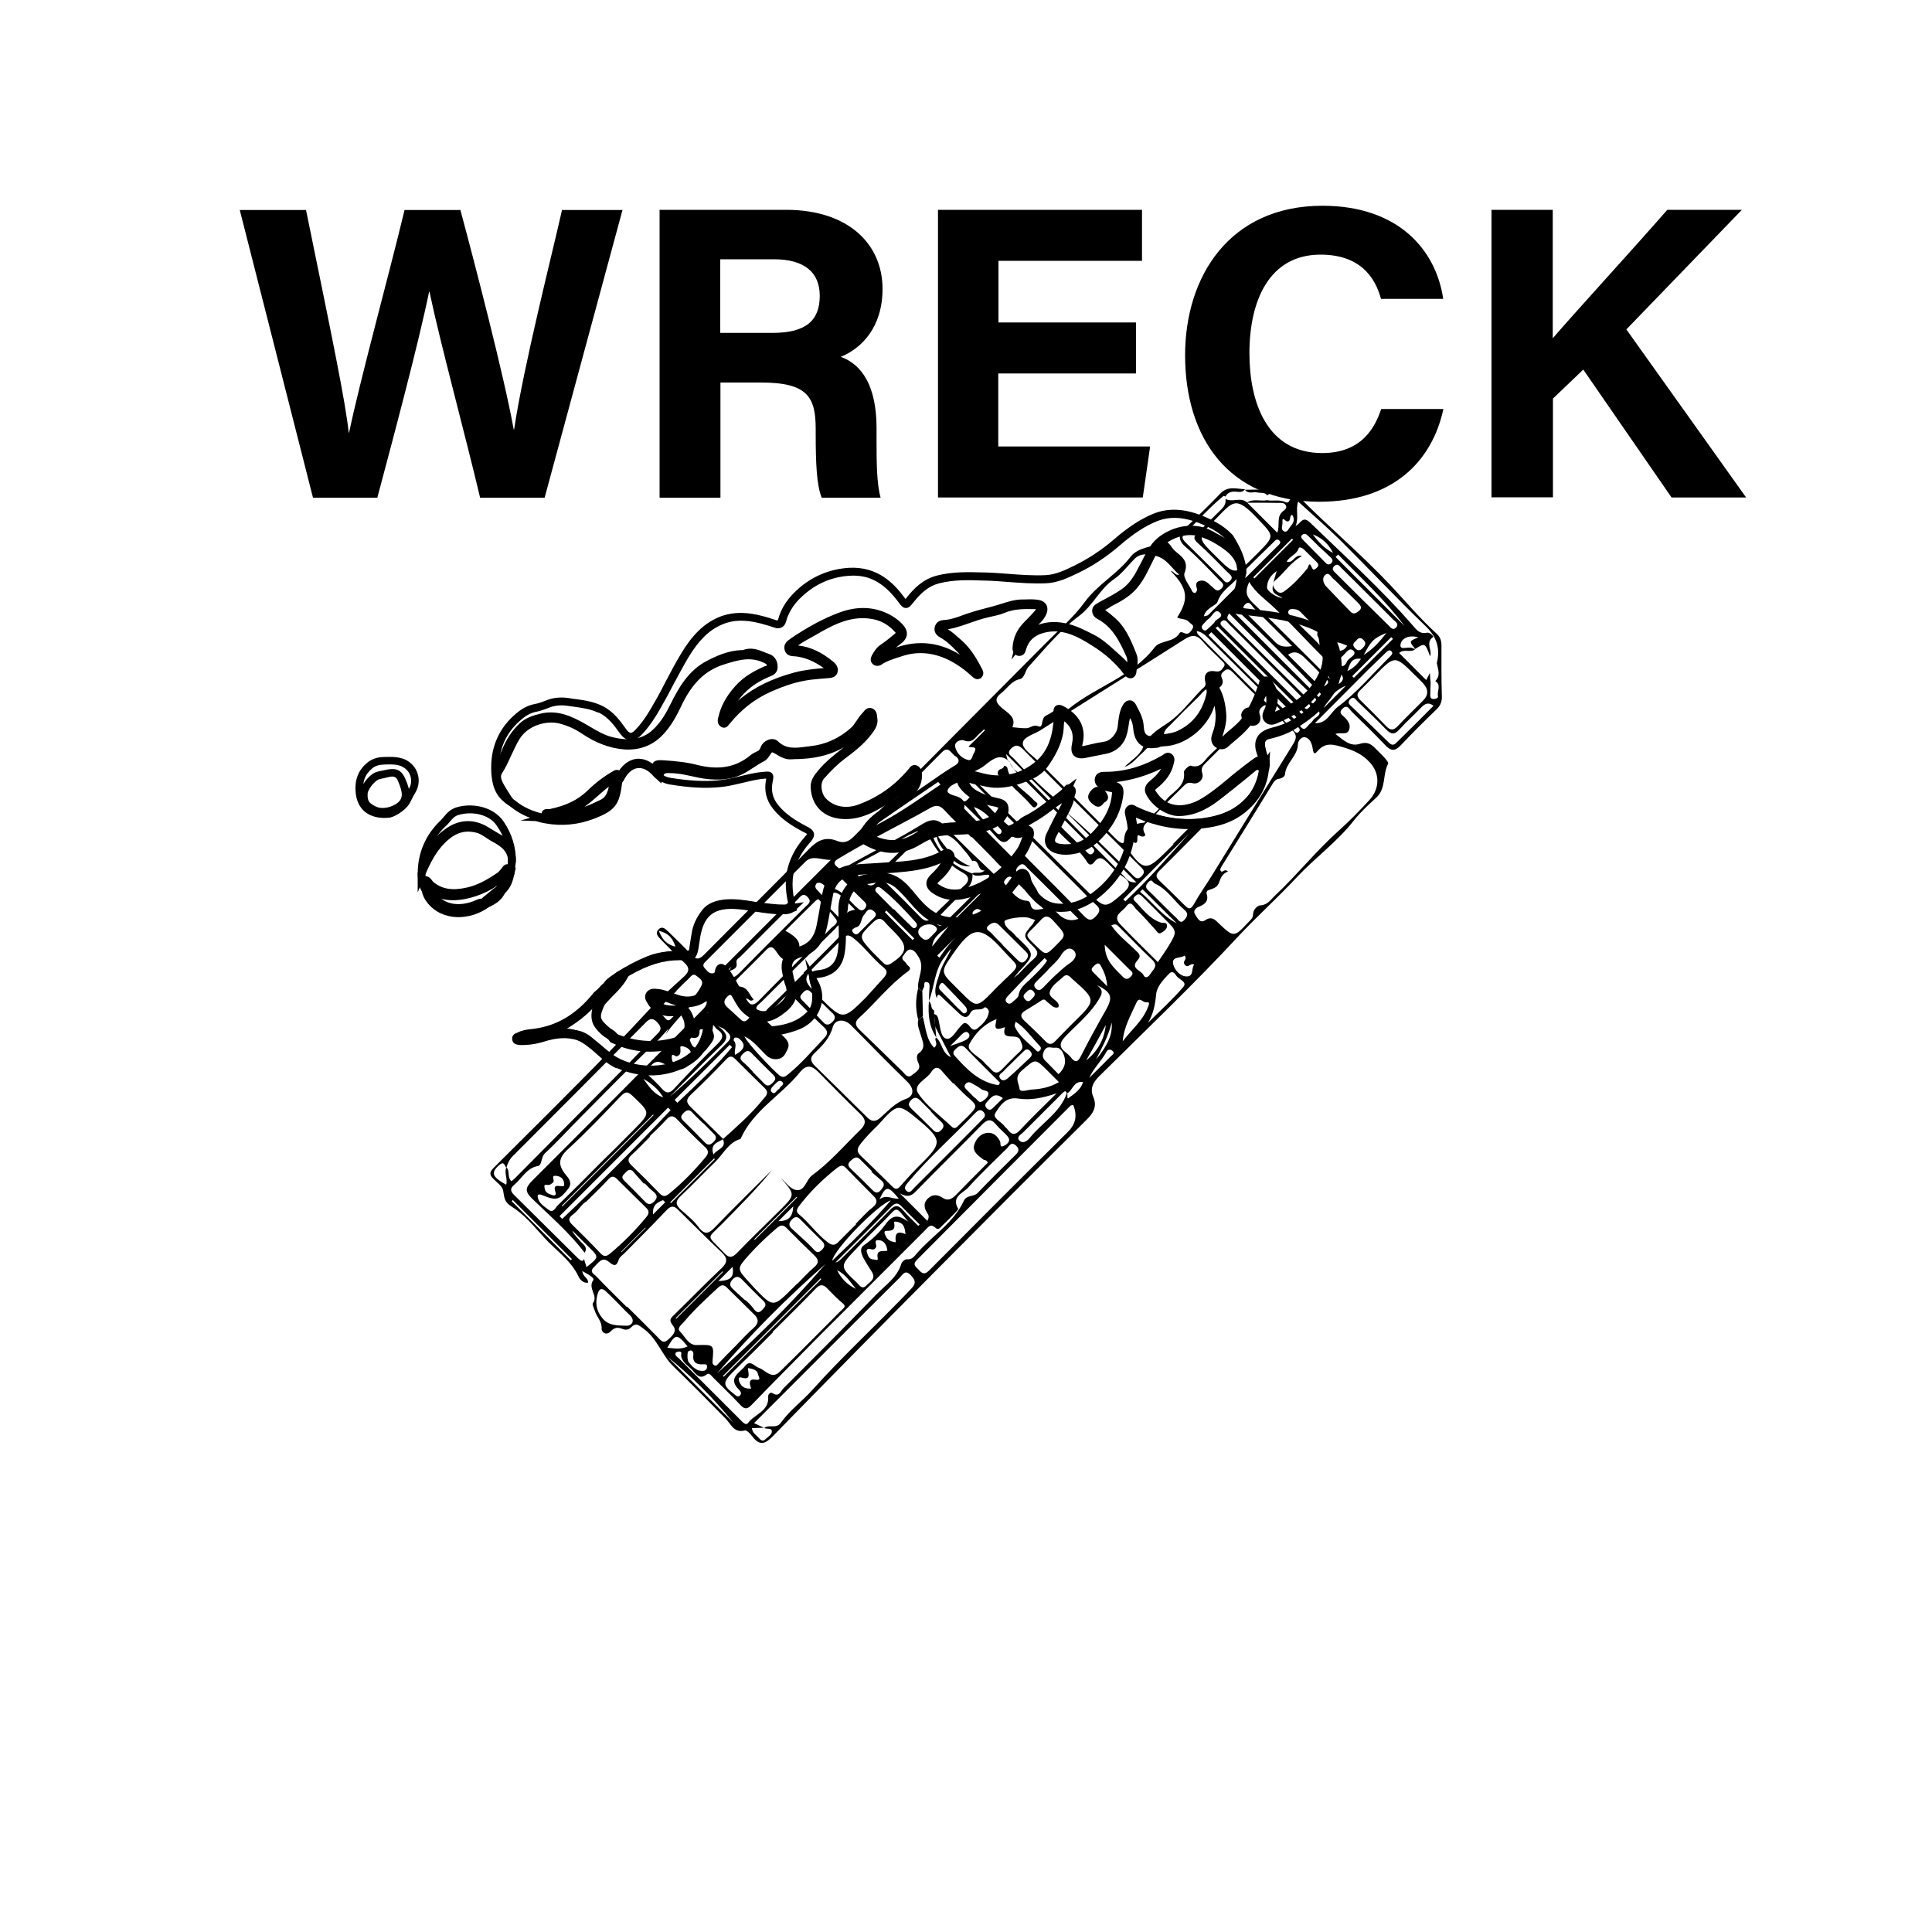 <?xml version="1.0" encoding="UTF-8" standalone="no"?>
<svg
   xml:space="preserve"
   overflow="visible"
   version="1.2"
   viewBox="0 0 1000 1000"
   id="svg264677"
   sodipodi:docname="c_veh_m3_r.svg"
   inkscape:version="1.2.1 (9c6d41e410, 2022-07-14)"
   xmlns:inkscape="http://www.inkscape.org/namespaces/inkscape"
   xmlns:sodipodi="http://sodipodi.sourceforge.net/DTD/sodipodi-0.dtd"
   xmlns="http://www.w3.org/2000/svg"
   xmlns:svg="http://www.w3.org/2000/svg"><defs
     id="defs264681" /><sodipodi:namedview
     id="namedview264679"
     pagecolor="#ffffff"
     bordercolor="#000000"
     borderopacity="0.25"
     inkscape:showpageshadow="2"
     inkscape:pageopacity="0.0"
     inkscape:pagecheckerboard="0"
     inkscape:deskcolor="#d1d1d1"
     showgrid="false"
     inkscape:zoom="1.027"
     inkscape:cx="499.51315"
     inkscape:cy="499.51315"
     inkscape:window-width="3440"
     inkscape:window-height="1369"
     inkscape:window-x="-8"
     inkscape:window-y="-8"
     inkscape:window-maximized="1"
     inkscape:current-layer="svg264677" /><path
     d="m644.4 253.5 20.9-.3c2.5 0 4.4 1.2 6.1 3 15.6 15.9 32.8 30.3 48.1 46.5 8 8.5 15.4 17.4 24.1 25.3 1.9 1.7 2.5 3.7 2.5 6.2 0 8.7-.1 17.4.2 26.1.1 2.8-.7 4.8-2.6 6.7-6.4 6.2-12.8 12.5-18.9 19-2.9 3-5 2.6-7.7-.2-5.6-5.9-11.4-11.6-17.3-17.3-1.3-1.2-2.4-4.3-5-1.6-2.3 2.3.3 3.4 1.4 4.6 1.7 1.8 3 3.7 2.1 6.2-1.1 3.1-4 1.1-7.1 2.2 4.3 3.3 7.7 6.7 12.7 5.1 3.2-1 5.2-.3 7.3 1.7 1.9 1.9 3.9 3.8 5.7 5.8.7.8 1.9 2.3 1.6 2.8-3 5.6-.9 12.8-6.2 17.6-4 3.7-8.1 7.4-11.4 11.6-8.7 11.2-20.3 19.5-29.9 29.8-9.8 10.5-20.5 20.1-30.3 30.6-23.1 24.9-47.7 48.3-71.8 72.2-3.3 3.3-4.8 6.4-3 10.7 2.1 5.1-.1 8.5-3.8 12.1-26.3 26.1-52.4 52.3-78.5 78.6-28 28.2-55.9 56.5-83.6 84.9-4 4.1-6.8 5-10.5.2-1-1.3-2.9-3.4-3.9-3.2-5.8 1.5-7.2-3.3-10.1-6.2-8.8-9-17.7-18-26.8-26.8-6.1-5.8-8.4-14.4-15.4-19.5-2.4-1.7-4-3.7-6.7-.8-1.2 1.2-2.9 1.4-4.3.8-2.5-1.1-4.3-.8-6.2 1.2-2.3 2.4-4.8.5-4.7-1.4.2-3.9-2.7-6.2-3.6-9.4-.4-1.3-1.4-3.1-.9-3.8 2.9-3.9-2.8-7.5.1-11.8 1-1.4-2.9-3.2-5.6-4.8.2 3 3.2 3.6 3 6-2.5.4-4.2-1.6-4.9-3.1-4-8.5-11.8-13.6-17.8-20.2-5.2-5.7-10.3-12-16.8-16-4.2-2.6-3.8-5-4.5-8.5-.5-2.3-3.3-4.1-5.2-6.1-1.7-1.8-2-3.2.1-5.3 14.2-14.3 28.6-28.4 42.8-42.8 12.8-12.9 25.5-25.8 37.8-39.2 5.6-6 12-11.6 18.1-17.2 3-2.7 3-4.8-.1-7.5-4.2-3.8-8-7.9-12-11.9-1.4-1.4-2.9-3.1-1.1-5 1.8-1.9 3.5-.5 5 1 4 4 8.2 7.8 11.9 12 2.6 2.9 4.3 2.5 6.9-.1 17.9-18.1 36-35.9 53.7-54.1 4.5-4.7 8.7-7.2 15.1-4.6 3 1.2 5.6.6 8.3-2.1 33.1-33.5 66.4-66.9 99.7-100.4 6.8-6.9 14.3-13.3 20-21.1 6.7-9.2 16.8-14.5 23.6-23.3 4.2-5.5 11.4-5 17-7.8 2.6-1.3 4 2.4 5.7 4.1 3.2 3.1 8 5.2 5.4 11.9-.9 2.3 2.6 6.5 4.2 9.8.2.3 1.3.6 1.4.5.5-.5 1.1-1.4.9-1.9-.5-1.8-1.1-3.6 1.2-4.3 2-.6 3.8.3 5.2 1.8.4.4.9.8 1.3 1.1 1.4 1.2 2.6 3.2 4.8 1.1 2.4-2.2 0-3.4-1.2-4.7-5.6-5.7-11-11.6-17-16.7-4.4-3.8-4.1-6.6-.2-10.2 6.2-5.8 12.3-11.8 18.2-17.9 3.8-3.8 8.2-2.1 12.5-2-1.2 1.9-3 1.4-4.7 1.3-2.3-.2-4.2.3-5.4 2.5-.4-.1-.9-.4-1-.3-7.4 6-13.6 13.2-20.4 19.8-1.8 1.8-.3 3.1.9 4.4 6.2 6.1 12.4 12.3 18.6 18.4 1.1 1.1 2.2 3.3 4.2 1.4 2.3-2.2-.2-3.4-1.4-4.7-5-5.1-10-10.2-15.3-15-2.2-2-2.2-3.2-.2-5.1 4.1-3.9 7.9-7.9 12-11.8 1.8-1.7 3-3.4 2.6-5.9 3.5 2.1 7.9-1.2 11.2 1.9l15.6 15.6c1.6-3.9-.7-8.3 3.1-11.2.8-.6 2-1.5 1.4-2.8-.7-1.5-2.2-1.4-3.5-1.4-5.6-.1-11.2-.1-16.8-.1 3.3-2.3 7.1-.6 10.5-1.3 3.1.6 6.4-.5 9.5 1 2.4 1.1 2-2.4 3.7-2.5-.2-1.4-1.3-2.1-2.3-2.1-3.6 0-7.5-1.8-10.8 1.1-1.3-1.8-3.3-1.1-5.1-1.5-2-.5-4.7 1-6.4-1.4zM484.5 537c3.3 2.6 2.8 8 7.7 10.2-2.9-5.6-5.5-10.6-8.1-15.7l-.6-6.6c2 .4 2 2.1 2.4 3.5.8 3.3 1 8.4 3.8 9.2 2.8.8 5.1-3.9 7.4-6.3 1.3-1.4 2.1-2.7 4.1-.9 1.2 1.2 2.3 3.8 4.7 1.9 2.7-2.2 5.3-4.6 5.9-8.3.3-1.6-1.8-3.1-2.3-2.5-2.1 2.1-5.7-.4-7.3 2.9-1.4 2.9-3.5 2.3-5.6.3-3.1-3-6.3-5.8-9.3-8.8-1.5-1.5-2.2-1.3-2.4.8-2-4.6.3-8.6 1.4-12.8 1.3-4.6 4.2-8.5 6.1-12.9-1.6 1.5-2.6 3.3-3.9 4.9-4.9 6.6-4.8 14.9-7.7 22.2.1-2.3.1-4.5.3-6.8.1-1.3.1-2.6-1.1-2.9-2.4-.6-1.2 1.7-1.8 2.6-.4.6-.6 1.4-.9 2.1-.7-.6-1.4-1.3-2.1-1.9-.3-5.3 3.6-10.4.3-15.8-1-1.7-2.2-3.6-4-3.9-1.8-.3-2.9 1.7-3.9 3.1-1.7 2.1 1 2.9 1.6 4.3.6 1.2 3.4 1.9.6 4-9.5 6.9-16.6 16.2-25.2 24-2.6 2.4-1.7 4.2.5 6.3 7.4 7.1 14.7 14.3 22.1 21.5 1.3 1.3 2.6 3.6 4.8 1.8 1.8-1.6 5.1-2.8 3.3-6.4-.8-1.7-1.1-4 .2-4.9 3.9-2.8 2.1-5.9 1.2-9.1-.7-2.6-2-5.1-1.5-7.9.8-.7 1.6-1.4 2.4-2 1.6 5.5 1.6 11.6 5.9 16.1 2.6-2.1-.3-3.8 1-5.3zm256-183.6c-.1 2.3-.2 4.5-.2 6.8 0 1.1.8 1.7 1.9 1.6 1 0 2.3-.5 2.1-1.5-.6-2.6 1.9-5.7-1.4-7.8 2.9-2.8 1.4-6.1.8-9.3 1.8-7.5.1-13.4-5.8-19.1-15.1-14.5-29.4-29.8-44.2-44.5-6.9-6.8-14.3-13.2-21.8-20-1.4 4.4.5 8.2-1.3 12.7 2.9-1.7 3.7-5.4 7.4-1.9 18.1 17.5 36.8 34.4 53.3 53.4 1.9 2.2 3.6 4.5 7.2 3.7 1.6-.4 3.8 1.9 3.2 2.3-4.1 2.9-.2 6.8-1.5 9.9-2.6-7-2.6-7-7.7-3.8-3.2-4-3.2-4 1.6-6-4.7-1.4-8.7.4-9.2 3.7-.5 3.3 3.9.9 6 1.8.5.2 1.1.4 1.6.6-2.3 2.1-5.8-.4-8.3 2l14 14c.7-1.4 1.3-2.5 1.9-3.7.1 1.7.2 3.4.4 5.1zm-237.3 92.2c-.9-1.2-1.6-2.5-2.6-3.7-4.4-5-8-11.3-16.2-10.3-.6-.3-1.4-2.2-1.7-.6-.3 1.6.8 3.7 1.7 5.4 4.1 7.9 10.9 12.6 18.9 15.8.4 3.5-.9 6.2-3.6 8.6-4.6 4.2-8.9 8.6-13.2 13.1-1.1 1.2-3.9 2.3-1.4 4.5 2.3 2.1 3.5-.4 4.7-1.6 5.8-5.7 11.6-11.4 17.2-17.2 1.9-2 4.6-3.4 5.1-6.7-3.2-.7-6.4 1.7-9.1-.7 1.8-1.3 4.3.6 6.7-1.7-4.2.5-2.2-5.6-6.5-4.9zm49 120.2c.8.7-.4 3.6 1.1 2.4 2.8-2.1 6.1-4.2 7.3-8.1-5.1-.8-5.3 4.5-8.4 5.9-.5-1.6-1-1.4-2.2-.3l-20.4 20.4c-1.1 1.1-3.6 2.3-2.1 4.1 1.8 2 4.1.5 5.4-1.1 6.3-7.9 15.8-13.1 19.3-23.3zM395.6 739.1c2.5-2 6.2.6 8.5-2.6 4.6-6.5 11.1-11.2 16.4-17.1 16.3-18.2 34.3-34.6 51.1-52.3 2.7-2.9 2.3-4.4-.1-7-3.1-3.3-4.3-.2-5.9 1.3-13.7 13.6-27.4 27.3-41.1 41l-34.2 34.2c2.1 1 3.6 1.7 5.1 2.4-2 .1-4.1.1-6.2.2.2 2.4 2 3.4 3.2 4.7 1 1 2.1 2.7 3.7 1.1 1.3-1.3 3.6-2.4 3.4-4.3-.2-1.8-2.7-.8-3.9-1.6zm-21.4-149.5c7.2-6.5 14.5-12.8 20.6-20.4 1.4-1.7 3.6-3.4 1.1-5.9-5.1-5-10.2-10-15.3-15.1-1.7-1.7-2.9-1.8-4.7.1-6 6.3-12.2 12.5-18.5 18.5-2.4 2.3-2.2 3.9 0 6.1 5.7 5.5 11.3 11.1 17 16.7-2.8 1.7-7.1 2.4-5.1 8 1.9-3 6.9-3.2 4.9-8zm-112.1 14.9c-1-1.3-1.2-3.8-3.9-1.3-4.2 3.8-3.5 6 3.8 10 .9-3-1.2-6 .1-9 2 1.9.3 5 2.6 7.2.6-.5 1.2-.9 1.7-1.4 18.8-19 37.7-38 56.5-57 5.8-5.9 11.5-12.1 17.4-17.9 2.1-2.1 2.1-3.4.1-5.7-3-3.4-4.7-1.7-6.9.6-22.4 22.6-44.8 45.1-67.3 67.6-2.2 2-3.4 4.2-4.1 6.9zm40.5 43.9c-7.9-10.4-17.8-18.9-27.1-27.9-4-3.9-3.6-5.8.1-9.5 29.4-29.3 58.5-58.8 87.9-88.2 2.8-2.8 3.3-4.9-.1-7.6-6.9 6.1-13.5 12.6-18.9 20.2.4-.8.8-1.6 1.6-3.1-3.1 3.6-5.7 6.4-8.6 9.1-12.5 11.9-24.4 24.3-36.6 36.5-6.3 6.3-12.3 13-18.8 19-2.2 2.1-1.5 6.2-3.6 6.6-6.1 1.1-8.3 6.5-12.4 9.8-2.1 1.8-2 3.3 0 5.2l33 32.7c1.5 1.4 3.1 2.6 3.5-.8-.7 2 .7 3.5.9 5.5 6.6-5.2 6.6-5.2 1.4-10.3l-8.7-8.7c.8 2.1 2.5 3.5 3.8 5.1 1.4 2 4.6 3.2 2.6 6.4zm220.1-253.7c1.5 4.8 6.5 5.8 9.6 8.9 16.5 16.7 32.9 33.3 49.5 50 1.3 1.3 2.4 3.4 6.4 3.1l-36.9-36.9c12.2 10.3 23.4 21.6 34.6 32.8 1.5 1.5 2.9 3.3 5.2.7 2-2.2.5-3.4-.9-4.8-20.2-20.1-40.4-40.2-60.5-60.5-2.2-2.2-3.8-2.9-6.2-.7-3 2.8.1 4 1.4 5.5 6.4 7 13.2 13.7 20.5 19.9l-1.1 1.1-23.5-23.5c.4 3 1.1 3.8 2.1 4.3-5-5.1-9-1.8-13 1.4-1.3 1.1-2.9 2-4.4 2.7-3 1.4-3.5 2.7-.8 5.3 19.5 19.1 38.9 38.3 58.3 57.5 9.1 9 9 8.9 18.7.4 3.9-3.4 3.1-5.8-.4-8.1-3.1-2-5.5-4.7-8-7.2-2.3-2.2-4.3-3.9-6.9-.4-1 1.4-2.5 2-3.7 0-3.8-6.2-9.8-10.3-14.6-15.5-.9-1-2.4-1.8-.8-3.2 1.4-1.1 1.8.5 2.6 1.2 3.9 3.8 7.7 7.6 11.7 11.3 1.2 1.1 2.4 3.4 4.2 1.5 1.7-1.9-.8-3-1.8-4-11.2-11.3-22.4-22.5-33.7-33.8-3-2.4-5.8-5.3-7.6-9zM582 397c3.3-3.3 7.9-6 9.5-9.9 2.6-6.2 6.9-8.9 12.2-12.4 7-4.5 12.3-11.7 18.2-17.8 1-1 2.5-1.6 2-3.7-1.1-4.5 1.1-6.5 5.4-5.7 2.4.4 3.2-1 4.1-2.3 1.2-1.5-.3-2.5-1.2-3.4-3.1-3.2-6.5-6.1-9.4-9.5-3-3.6-5.6-4.1-9.7-1.4-24.8 15.8-49.8 31.3-74.6 47.1-3.3 2.1-9.2 3.5-9.1 6.9.1 3 4.9 6 7.8 8.9l40.2 40.2c1.3 1.3 4.3 3.9 4.4 1.2.3-7.5 4.7-8.8 10.4-9.4.2 0 .3-.3.4-.4 3.5-3.4 7.6-6.3 10.2-10.3 3.3-5.2 11.1-7.4 10-15.5-.1-1 2.7-3.5 3.5-3.3 5.3 1.7 7-2.8 9.8-5.4 4.4-4.1 8.6-8.4 12.8-12.7 2-2 4.8-3.4 3.6-7.6-.5-1.7 1.9-5.6 5.8-4.1 1.8.7 2.5-.2 3.1-1.5.6-1.3 1.4-2.5-.2-4-4.5-4.2-8.8-8.7-13.2-13.1-1.2-1.2-2.5-2.1-4.1-.8-1.1.9-2.4 1.8-1.5 3.8 1.9 4-2.5 6.2-3.9 5.8-4.5-1.5-5.9 1.8-8.1 3.9-4.9 4.7-9.7 9.5-14.4 14.4-1.8 1.9-4.5 3.2-3.1 7.2.8 2.2-2.9 5.4-4.5 4.7-4-1.8-5.2 1.2-7.2 2.9-2.8 2.4-5.1 5.8-9.2 7.2zM404.2 609.8c2.6 2.3 5.1 6 8.3 6.2 4.2.3 4.8-5.4 7.8-7.6 9.4-6.9 16.9-15.7 25.2-23.8 2.7-2.7 2.9-5-.1-7.9-7.4-7.1-14.6-14.5-21.8-21.8-3.2-3.2-6-4.2-9.4-.1-9.7 12.1-24.3 19.8-30.9 34.7-6.4 1.9-9 8-13.3 12.1-5.9 5.7-11.5 11.7-17.5 17.3-3.1 2.8-2.9 4.8.1 7.4 3.2 2.8 6.6 5.6 9.1 9 3.3 4.3 5.4 3 8.5-.2 9.6-10 19.5-19.6 29.3-29.4-7.7 9.6-16.4 18.2-24.9 26.9-9.2 9.5-9.2 5.8.3 16 2.3 2.5 4 2.6 6.6-.1 7.2-7.5 14.8-14.7 22.2-22.1 8-8 8-8 .5-16.6zm231.4-158.7c-3.1 1.1-3.9 3.7-4.7 5.9-1.2 3-3.8 2.9-5.9 4-.3.2-.6 1.1-.5 1.5 1.3 3.8-.8 5.6-3.9 6.8-1.9.7-3.2 2.3-2 4 1.1 1.7 2.4 4.9 5.2 3 3.2-2.1 4.9-.5 6.9 1.5 7.9 7.5 8 7.5 15.4-.4 1.1-1.2 2.5-2.1 2.5-4.3 0-2.2 2.2-4.4 3.8-4.5 3.7-.2 5.3-2.9 7.4-4.9 11.6-10.9 21.5-23.4 33.4-34 5.5-4.9 10.6-10.2 15.6-15.6 5.6-6.1 5.3-13.9.3-19.4-3.8-4.2-8.2-6.2-13.5-7.8-5.2-1.5-9.3-3-13.5 1.7-1.8 2.1-2.2 1.7-2.7-1.4-.4-2.5-1.5-5.1-3.9-5.6-1.7-.4-3.6 1.6-3.7 3.7-.2 6.1-6.2 9.5-6.7 15.5-.1 1.2-1.7 2.1-3.1 2.3-1.5.2-2.3 1-3.1 2.3-8.8 14.3-17.6 28.6-26.5 42.9-.5.9-1.2 1.8-.5 2.6 1 1.1 1.7-1.6 3.7.2zm-25.2-153.6c-4.2-3.6-6.5-8.4-12.3-9.8-4.3-1-7.8-1.6-11.1 1.8-3.4 3.5-6.4 7.5-10.3 10.2-7.5 5.1-10.9 13.7-18.3 19.2-9.8 7.3-17.8 17.2-26.2 26.4-1.5 1.7-1.9 5.7-4.3 6.2-4.5 1-6.4 4.7-9.5 7.1-3.4 2.6-3.5 4.6-.1 7.6 3 2.7 8 4.9 5.7 10.2 2.4.2 4.9.6 7.4.5 2-.1 3.4-2.1 6.3-.9 2.4.9 1-4.4 3.7-5.6 2.6-1.2 4.8-3 7.2-4.6 1.2 2.7 2.6 2.7 4.8.9 14.1-11.4 32.7-16.5 44.3-31.7 2.8-3.7 10-2.3 12.9-7.4.5-.8 1.7-.2 2.6.2 2.1.8 3.1-.9 4-2.3 1.2-2-.8-2.4-1.7-3.5-1.7-1.9-4.2-1.3-6.2-2.4 6.2-9.6 5.5-15-3.3-24 1.7 0 2 2.3 4.4 1.9zm-3 139.5-.2-.2c3.2-3.2 6.2-6.4 9.5-9.4 1.2-1.1 2.2-4 4.6-1.9 2.5 2.2.1 3.7-1.3 5.2-6.6 6.7-13.3 13.5-20 20.1-1.7 1.7-1.9 3-.1 4.8 4.5 4.3 8.9 8.6 13.3 13 1.9 1.9 3 2.4 4.7-.5 2.8-5.1 6.2-9.8 9.3-14.8 14-22.7 28-45.5 42.1-68.1 1.8-2.9 2.2-5-.7-7.5-3.8-3.3-7.2-7.1-10.8-10.6-1.2-1.1-2.3-3.1-4.3-1.4-1.3 1.1-2.2 2-1.4 4.4 1.3 3.9-1.8 6.2-4.9 5.4-2.7-.6-3.9.2-5.4 1.7l-17.7 17.7c-1.4 1.4-2.7 2.5-1.8 5.4 1 3.1-2.2 5.8-4.9 5.1-2.6-.7-3.5.2-4.8 1.5-5.4 5.3-10.9 10.5-15.9 16.2-2 2.3-6.9 3.8-4 8.7.5.8-1.1 1.7-2.5.9-1-.6-1.6-.5-1.5 1.1 0 2.5-.4 2.9-2.1 2.1-1.8-.9-2.5-.1-3.4.9-.9 1.2 0 2.1.7 3 7.9 10.8 9.6 10.9 19.1 1.6l4.4-4.4zm-283 239.5.2-.2c5.2 5.2 10.4 10.3 15.6 15.6 1.7 1.7 3 3.9 5.6 1.5 2.2-2 4.9-4.4 2.5-7.3-2.5-3-.9-4 1-5.9 8-7.8 15.8-15.9 24-23.6 3.3-3.1 3.5-5.3.2-8.4-7.7-7.3-15.2-14.8-22.7-22.2-2-2-3.6-1.9-5.7.3-7.1 7.5-14.4 14.8-21.7 22.2-1.1 1.1-2.7 2.1-3.1 3.4-1.2 3.7-2.4 3.5-5.2 1.2-3.5-2.9-5.4.6-7.6 2.7-2.8 2.6.1 3.7 1.3 5 5.1 5.4 10.4 10.5 15.6 15.7zm131-130.7c.1 0 .1 0 0 0-5-5.1-10-10.2-15.1-15.3-3.4-3.3-8.1-3-9.3 1.2-1.6 5.8-5.4 9.6-9.4 13.4-2.8 2.6-1.9 4.6.3 6.7 9 8.8 17.9 17.6 26.8 26.4 2.3 2.3 4.2 2.7 6.9.4 4.1-3.6 7.7-7.8 13.3-9.8 4.3-1.5 4.3-5.3.9-8.7-4.8-4.7-9.6-9.5-14.4-14.3zm-21 135.4c-4.4 4.4-8.8 8.7-13.2 13.2-10.7 10.9-21.5 21.7-32.1 32.7-2.4 2.5-3.8 2.4-6 0-4.4-4.7-9-9.1-13.5-13.6-1.1-1-2.4-3.2-3.7-2.2-3.8 3-5.5.1-7.5-2.1-2.1-2.2-5-3.8-5.8-7-.3-1.1 1-2.9-1.5-2.6-.5.1-1.3.3-1.4.7-.5 1.4.9 2 1.6 2.7l32.1 32.1c1.1 1.1 2.7 2.9 3.8 1.4 3.4-4.6 11-6 10.4-13.6-.1-1.3 1.2-2.5 2.3-1.8 3.3 2.2 4.2-1 5.5-2.4 16-16 32.1-32.1 47.9-48.4 4.8-5 11-8.9 13.2-16.1.3-1.1 2-2.5 2.9-2.4 2.7.3 3.9-1.6 5.2-3.1 8-9.2 19-15.7 24.3-27.2 1.4-3.1 5.1-1.9 7.1-4 6.3-6.6 12.8-13 19.3-19.4 1.7-1.6 2.9-3.1.5-5.2-2.5-2.2-3.4.3-4.6 1.5-6.8 6.7-13.7 13.2-20.1 20.3-2.7 2.9-8.8 4.7-5.2 10.9.2.3-.7 1.3-1.2 1.8-2.3 2.4-4.6 4.7-7 7-.9.9-2 2.5-3.4 1.2-2.7-2.6-4-.3-5.6 1.3l-44.3 44.3zm56.5-214.8c2.8-2.7 5.4-5.6 8.3-8.1 3-2.6 2.1-5-.5-6.4-7.4-4-12.8-9.7-16.9-17-1.4-2.5-3.9-4-6.9-.6-5.2 5.7-10.8 11.1-16.4 16.4-2.4 2.3-2.2 4 .1 6.2 6 5.8 11.9 11.7 17.6 17.6 2.4 2.5 4.1 2.9 6.6 0 2.4-2.8 5.4-5.4 8.1-8.1zm-36.5 116c-3.2 3.1-6.3 6.2-9 9.7-2 2.6-2 4.1.3 6.3 5.5 5.2 10.8 10.5 16.2 15.8 2 2 3.1 1 4.6-.8 3.4-3.9 7-7.8 10.7-11.4 10.3-10.2 10.3-12.1-.9-21.6-11.5-9.6-11.5-9.6-21.9 2zm-6.2-66.1c3.1-3.4 6.2-6.9 9.3-10.3 1.4-1.6 2.2-3.3.1-5-5.7-4.6-10-10.7-15.7-15.3-2.6-2.1-4-2-6.1.3-3.7 4-7.6 7.7-11.4 11.5-9.4 9.3-9.4 9.3 0 18.8 11.9 11.8 11.9 11.8 23.8 0zm-48.3 173.1.2.2-10.2 10.2c-3.6 3.5-7.2 7-10.8 10.6-5.1 5.2-5 6.7.8 11.1.9.7 1.9 1.9 3 .9 1.3-1.2.3-2.4-.7-3.4-5.6-5.8.8-8.5 3.4-11.9 2.7-3.5 4.7 0 7.2.9 3.4 1.2 6.6 6.1 10.7 2.1 10.8-10.5 21.4-21.3 32.1-32 1-1 2.7-1.8.5-3.6-2.8-2.3-5.4-5-7.9-7.6-2.3-2.4-3.9-2.1-6.1.2-7.3 7.6-14.8 14.9-22.2 22.3zm-63.6-101.3.2.2c-3.1 3.1-6.2 6.4-9.5 9.4-2.3 2.1-2.2 3.5 0 5.6 4.9 4.7 9.7 9.5 14.4 14.4 1.7 1.8 3 1.7 4.9.2 6.9-5.6 13.1-12 18.8-18.8 1.7-2 1.9-3.5-.2-5.4-4.9-4.6-9.7-9.4-14.4-14.3-2.1-2.2-3.6-2.1-5.6.1-2.7 3-5.7 5.8-8.6 8.6zm76.3 76.3.1.1c2.9-2.9 5.6-5.9 8.7-8.6 2.6-2.2 2.4-3.9.1-6.1-4.9-4.7-9.7-9.4-14.5-14.3-1.9-1.9-3.3-1.2-5 .2-5 4.3-9.8 8.8-14.2 13.7-6.5 7.3-6.5 7.2-.1 14.2l2.7 3c9.8 10.2 9.8 10.2 19.7.3l2.5-2.5zm30.5-30.7-.2-.2c2.9-2.9 5.5-6 8.7-8.5 2.6-2.1 2.7-3.9.5-6-4.9-4.9-9.8-9.9-14.6-14.8-1.4-1.4-2.7-.8-4.1.2-7.5 5.9-14.3 12.5-20 20.1-1.1 1.5-1.4 2.8.1 4 5.4 4.4 9.3 10.3 14.9 14.5 2.6 2 4 1.5 5.8-.4 2.9-3 5.9-5.9 8.9-8.9zm-132.5-31.6s.1 0 0 0c6-5.8 11.9-11.7 17.7-17.6 8.5-8.6 8.3-8.5-.6-17-2.5-2.4-3.7-2.9-6.3-.2-9 9.4-17.9 18.8-27.5 27.6-4.9 4.5-5.2 8.1-1.1 13.1 1.5 1.8 3.7 4.3 1.3 7.3-4.5 5.8-6.1 6.3-13.2 3.4-1.2-.5-3.1-1.1-2.5 1.3.7 3 3.5 4.6 5.7 6.3 2.3 1.6 3.3-1.1 4.5-2.3 7.5-7.3 14.8-14.6 22-21.9zm-7 19.7c-2.8 1.6-4.3 4.9-6.9 6.7-3.2 2.3-2.2 3.8-.1 5.8 4.8 4.7 9.6 9.5 14.2 14.4 1.8 1.9 3.1 1.7 4.9.2 6.9-5.7 13.1-12 18.8-18.9 1.2-1.4 1.8-2.9.2-4.6-5.1-5-10.2-10.1-15.3-15.1-1.7-1.7-2.9-1.7-4.7.3-3.4 3.8-7.3 7.4-11.1 11.2zm251.9-49.9c-.7.2-1.2.2-1.4.4-26.6 26.6-53.1 53.3-79.6 79.9-2.5 2.6-.2 3.6 1.1 5.1 1.6 1.9 3 2.6 5.2.4 23.8-23.9 47.6-47.8 71.6-71.5 4.3-4.2 5.4-8.5 3.1-14.3zM381 696.4s-.1 0 0 0c3-3.1 5.8-6.2 9-9 2.8-2.5 2.9-4.7.2-7.2-4.7-4.6-9.3-9.2-14-13.8-2.2-2.2-3.7-.8-5.3.8-5.8 5.4-11.6 10.7-16.7 16.8-1.3 1.6-4.1 3.4-2.2 5.2 2.6 2.6 4.3 7.1 8.6 7 8.9-.2 9-.4 8.2 8.1-.1 1.1 0 1.9 1 2.4 1.2.6 1.6-.6 2.3-1.2 2.9-3.1 5.9-6.1 8.9-9.1zm135.4-185.8s.1.1 0 0c1-.9 2-1.9 2.9-2.8 9.6-9.2 8.2-6.6.1-15.7-12-13.5-16.2-12.9-26.6 2.3-5.9 8.6-5.9 8.8 1.5 16.1l2.9 2.9c8.3 8.3 8.3 8.3 16.8-.3.8-.9 1.6-1.7 2.4-2.5zm-130.5 6.3c2.2 3.9 4.2 3.8 7.1.8 12.3-12.6 24.9-25 37.4-37.5 1.2-1.2 3.9-2.4 2.2-4.6-2.7-3.6-5.9-6.9-9-10.2-.1-.1-1.3.6-1.8 1.2-5.1 5-10.1 10-15.3 15.2 1 .5 1.5.8 2 1.1 3 2 5.8 4 5.2 8.2-.4 2.8-2.3 4.6-4.6 5.4-4.1 1.5-5.7-1.8-7.6-4.4-1.3-1.8-2.6-2.7-4.6-.7-5 5.1-10.1 10.2-15.2 15.2-1.9 1.9-1.8 3.8 1 4 4.6.4 5 4.4 7.4 6.7-2 1.8-2.6-.9-4.2-.4zm263.6-229.1 1.6-1.6c8.9-9 8.5-8.6-.4-18-11.2-11.8-12.4-8.8-21.7.7s-9.4 9.4 0 18.7c10.3 10.3 10.3 10.3 20.5.2zM499.3 416.6c-.2 1.4-.4 1.8-.2 2 8.2 8.3 16.3 16.6 24.5 24.8.9.9 1.9 1.7 3 .6 2.8-3 4.4-.5 6.1 1.3 9.6 9.6 19.2 19.2 28.6 29 2.1 2.1 3.6 2.4 5.7.2 2-2.1 3.1-3.8.3-6.2-3.1-2.7-5.8-5.7-8.7-8.6-18.3-18.2-36.5-36.5-54.8-54.7-2.5-2.5-12.4.5-13.3 4-.1.3-.1.9.1 1.1 2.1 2.2 5.7 1.4 7.8 4.2 1.2 1.5 2.6-.8 3.6-1.8 2.4-2.3 3.7-1.9 5.9.7 4.2 5 8.9 9.7 13.9 14 2.2 1.9 5 2.4 1.9 5.8-2.5 2.8-4.3 4.4-7.7.6-5-5.7-10.7-11-16.7-17zm212.3-66.9c-2.5 2.5-4.9 5-7.4 7.4-2 1.8-2.1 3.3-.1 5.3 4.6 4.5 9.1 9 13.5 13.6 2.1 2.1 3.7 2.1 5.8-.1 4.3-4.5 8.7-8.8 13.1-13.2 3.1-3.1 2.8-6.1 0-9.1-1.3-1.4-2.7-2.8-4.1-4.1-10.4-10.4-10.4-10.4-20.8.2zM385.3 536.4c1.6 3.8 15.2 17.9 18.1 20.2 1.9 1.5 3.2.6 4.6-.6 6.9-5.6 12.7-12.5 18.8-18.9 1.8-1.9 1.7-3.5-.3-5.4-5.1-4.8-10.1-9.7-14.9-14.7-2.5-2.6-4.1-2.6-6.5.1-11.8 13.1-11.6 7.8.5 19.4 4.2 4 2.3 6.1.8 9-1.9 3.5-6.8 3.5-9.6.9-3.8-3.6-6.8-7.8-11.5-10zm126 65.4c-.8-1.7-1.8-1.2-2.3-1.6-2.6-2-5.9-4.1-4.7-7.8.9-2.7 3-5.5 6.4-6 3.4-.5 5.5 1.6 6.9 4.3.6 1.1-.5 3.7 2.2 2.3 1.7-.9 3.8-2.6 1.5-5.1-1.8-2-4-3.7-5.7-5.8-2.6-3.2-4.6-2.8-7.4.1-11.2 11.5-22.8 22.8-34 34.3-2.1 2.2-4.1 3.6-8.4 1.2l14.2 14.2c.8-1.6.9-2.5.2-3.6-1.7-2.6-2.6-5.3 0-7.9 2.5-2.4 5.1-2.2 7.9-.3 2.6 1.7 4.7.4 6.7-1.6 5.6-5.8 11.2-11.4 16.5-16.7zM430 445.1c-5.6-.1-9.5-2.6-13.1.9l-51 51c-1.2 1.2-2.9 2.4-1 4.3 1.4 1.4 2.6 3.5 5.3 2 1.3-.7 2.8-1.2 3.9-2.3l55.9-55.9zm117.7 76.3c-2.4.7-3.7-1.4-5.3-2.5-1-.7-1.6-2.3-3.3-1.1-2.8 1.9-5.7 3.6-8.6 5.4-2.4 1.5-2.5 3-.4 5 3.8 3.6 7.6 7.2 11.2 10.9 1.8 1.9 3.3 1.4 4.9-.2 3.1-3.2 6.2-6.4 9.3-9.5 12-11.7 12-11.7-.5-22.7-.3-.3-.6-.5-.8-.8-1.3-1.3-2.7-1.6-4-.2-2.5 2.4-5.9 4.3-6.8 7.7-.7 2.6 2.8 3.8 4.2 5.8.3.7.7 1.3.1 2.2zM503 433.2l-.2.2c-4.7-4.7-9.5-9.2-13.9-14-2.3-2.5-4.2-3-7.4-1.2-9.1 5.2-18.4 9.9-27.6 14.9-6.6 3.6-13.2 7.3-19.7 11.2-1.1.7-3.6 1.9-1.3 4 1.2 1.1 2.2 2 4.4.7 13.3-7.6 27-14.4 40-22.4 5.7-3.5 8.8-2.4 13 2.1 7.4 7.9 15.4 15.3 23.2 22.8 1.4 1.3 2.5 3.1 4.7.9 2.2-2.3.3-3.4-1-4.7-4.6-4.9-9.4-9.7-14.2-14.5zm-9.5 127.4-.2.2c-1.9-2.2-4-4.3-5.8-6.5-2.2-2.7-4.2-1.6-5.5.6-2.3 3.8-9.8 6.4-6.7 11.1 4.4 6.6 11.3 11.4 17.1 17 1.3 1.3 2.3 1 3.4-.1 1.5-1.5 3.1-3 4.6-4.5 5.9-5.9 5.9-5.9-.3-11.2-2.3-2.1-4.4-4.4-6.6-6.6zM599.3 498c2.2-3.3 3.9-5.6 5.4-8.1 4.7-7.8 4.7-7.8-1.7-14.1-3.8-3.8-7.6-7.7-11.5-11.5-.9-.9-1.9-2.1-3.4-.9-.9.7-2.1 1.7-.9 2.8 4.2 4.2 7.6 9.3 13.6 11.3 1.1.4 2.9-.3 3.2 1.3.3 2-1.4 3.1-2.9 4-1.6 1-2.2-.7-3.1-1.6-3.2-3.6-6.4-7.2-9.9-10.6-1.3-1.2-2.6-5-5.2-1.4-2 2.7-7.4 4.7-3 9.3 6.2 6.5 12.7 12.8 19.4 19.5zm-83.5 29.5c-6.6 2.5-11.3 7.7-14.1 13-1.8 3.5 5.1 6.2 7.8 9.5 1 1.2 2.3 2.1 3.3 3.3 1.9 2.3 3.6 2.5 5.7.3 3.1-3.2 6.2-6.4 9.5-9.4 2.2-2.1.9-3.5.1-5.8-1.5-4.2-10.3 1.2-7.9-6.7-.4.1-.7.1-1.1.3-5.5 1.9-3.6-1.8-3.3-4.5zm130.8-226.3c-2.1 4.5-1.9 7.3 1.8 10.8 13.6 12.9 26.7 26.3 40 39.5 1.6 1.6 3.3 4.1 5.7 1.6 2.3-2.3.2-4-1.6-5.6-11.4-10.4-21.5-22.1-32.7-32.7-4.4-4.3-9.9-7.8-13.2-13.6zm-78.7 208.7c2.1 2.1 3.4 3 1.2 6.8-4.6 7.9-11.6 13.4-17.6 19.7-3.2 3.3-3.5 5.6.2 8.4.9.7 1.8 1.5 2.5 2.4 2.6 3.4 3.9 2.3 5.5-1 4-7.9 8.3-15.7 12.7-23.4 3.7-6.7 3.1-9-4.5-12.9zm-189.3-9.6-3.7 3.7c2.9 3 5 2.4 7.7-.3 11.2-11.5 22.7-22.8 34.1-34.2 1.4-1.4 3.8-2.6 1.3-5.2-2.4-2.5-3.7-.2-5.1 1.2-9.9 9.8-19.8 19.7-29.6 29.6-.9.9-2.4 1.4-2.1 3.2.7 3.3-2.2 3.6-4.3 4.6.5-.7 1-1.4 1.7-2.6zm72.7-7.8 5.7 5.7c1.2 1.2 2.2 1.7 4 .6 8.7-5.6 9.2-9 2.2-16.1-1.6-1.7-3.3-3.2-4.8-5-2.1-2.6-3.8-2.9-6.5-.3-7.6 7.4-7.7 7.2-.6 15.1zm95.6 73.4c-7.4 2.5-13.7 3.7-20 2.7-6.4-1-9.3 3.7-11.7 7.5-1.7 2.7 3.2 4.5 4.8 6.9.4.6 1.2 1 1.6 1.7 2 2.7 3.8 3 6.3.3 5.8-6.2 11.8-12 19-19.1zm-130.8-62.2-.2-.2c6.4-6.4 12.9-12.8 19.3-19.4 1.1-1.2 3.9-2.2 1.6-4.6-2.2-2.2-3.5.1-4.7 1.4-12.7 12.5-25.4 25.1-38 37.7-1.3 1.3-4.1 2.7-1.7 5.1 2.5 2.5 3.8-.4 5.1-1.7 6.3-5.9 12.4-12.1 18.6-18.3zm-44.9 207.1c19.8-17.8 38.7-36.3 56-56.5-20 17.6-38.7 36.4-56 56.5zm-4.4-181.3c3.9 7.5 3.8 7.4-1.2 13.7-1.2 1.5-2.9 1.9-4.1 3.1-8.1 8.5-8.2 8.8-18.5 4-3.8-1.8-5.2.3-7.2 2.5-2.3 2.6-.1 3.7 1.4 5.2 1.8 1.8 3.7 3.5 5.3 5.4 2.3 2.7 4.1 2.7 6.5 0 7.4-7.9 14.9-15.8 22.6-23.3 3.1-3 2.9-5.2-.4-7.3-1.3-.9-1.6-3-4.4-3.3zM475.5 431c-.2-.3-.3-.5-.5-.8-2 .9-4.1 1.7-6 2.8-6.7 3.8-13.2 7.9-20.1 11.4-9.1 4.6-9.2 4.4-2.3 11.2 2 1.9 3.8 4.1 6.6 1.5 2.1-1.9 1.7-4.7 1.2-7.1-.2-1-2-1.6-1.6-3.2 3.6 2.8 3.8 3 6 .8 5.6-5.4 11.1-11 16.7-16.6zm-5.4 201.3c-7.1-8.4-5.2-7.8-12.1-.9-5.1 5-10.2 10.1-15.1 15.3-8.3 8.7-8.3 8.8.5 17.1 1.4 1.3 2.7 4 5.1 1.5 1.9-1.9 5.1-3.4 2.7-7.1-1.5-2.3-2.9-4.6-4.2-6.9-1.2-2.3-2.3-5.1.2-6.8 4.3-2.9 8.2-6.8 11-10.6 4.2-6 7.4-4.6 11.9-1.6zm20.6-35c5.7-5.7 11.5-11.5 17.2-17.3 1.1-1.2 2.9-2.4 1.2-4.4-1.7-1.9-3.1-.7-4.4.6-11.5 12-24 23-34.7 35.8-1.2 1.4-2.5 3-.7 4.5 1.7 1.4 2.8-.6 3.8-1.6l17.6-17.6zm-29.3-181.8c.3.4.7.8 1 1.3 11.4-5.9 21.2-14.2 32.2-20.8 2.3-1.4 1.9-3.5-.1-4.6-2.1-1.1-3.4-5.7-7-2-8.6 8.7-17.3 17.4-26.1 26.1zm85.7 73.3c5-5.1 4.8-4.8-2-12.3-3.6-4-5.4-1.4-7.6 1-6.8 7.4-8 5.4-1.1 12.2 5 4.9 5 4.9 10.7-.9zM742 365.3c-2.7-2-4.4-1.1-6.3.8-3.7 3.9-7.8 7.5-11.4 11.5-2.7 3-4.5 2.4-7-.2-4.7-4.9-9.6-9.5-14.5-14.2-1.1-1-2.1-3.3-4.1-1.1-1.5 1.8 0 2.8 1.1 3.8 6.4 6.2 12.8 12.3 19.1 18.5 1.4 1.4 2.5 1.4 3.9 0 6.4-6.3 12.8-12.6 19.2-19.1zM558.2 475.6c-9.1-9.1-17.6-17.7-26.3-26.2-1.1-1.1-2.3-3.4-4.7-1.1-2.5 2.4-.6 3.7.9 5.2 6.5 6.6 13.1 13.2 19.7 19.6 2.7 2.6 5.8 4.1 10.4 2.5zm-10.1 84.5-5.9-5.9c-6.7-6.7-6.2-6.1-13.4 0-4 3.5-1.4 6.5-1.1 9.3.2 2.1 3.9.7 5.9.5 4.8-.3 9.5-1 14.5-3.9zm108.5-216.6c-6.8-6.8-13.6-13.7-20.5-20.5-1-1-2.1-2.9-3.8-1.4-1.4 1.3.1 2.4 1 3.3 13.7 13.6 27.5 27.2 41.2 40.8.9.9 2.1 2.2 3.3.6 1-1.3-.5-2-1.2-2.7-6.6-6.7-13.3-13.4-20-20.1zm17.3-55.7c-5.8 3.2-9.1 8.6-13.7 12.5-2.1 1.8-1.4 3.6.4 5.4 1.8 1.8 3.1 1.2 4.9-.2 4.3-3.3 7.9-7.2 11.3-11.4.4-.5.8-3.8 2.1-.6.7 1.6 1.1 1.7 2.3.7 1.3-1 1.6-2 .3-3.3-2.2-2.1-4.4-4.4-6.6-6.5-.9-.8-2.4-1.7-2.8-.4-1 3.1-4.6 3.8-6.1 6.7 3.6 1.1 3.9-4 7.9-2.9zm-323.8 225 .1.1-7.8 7.8c-1.5 1.5-1.7 3.1.1 4.4 1.4 1 2.7 4.2 4.5 2.5 5.6-5.5 12.3-10 16-17.3 1.4-2.9-1-3.9-2.4-5.1-2-1.8-3.1.4-4.3 1.5-2.2 2-4.2 4.1-6.2 6.1zm-3 61.8c-.4-.4-.9-.8-1.3-1.3l-56.2 56.2 1.4 1.4c19.3-18.3 38-37 56.1-56.3zm-26.9 100.3c-2.2-2.2-4.3-4.4-6.6-6.5-1.9-1.8-3.4-1.6-4.2 1.1-1.4 4.7-.9 8.8 2.4 12.8 3.4 4.2 8.3 3.7 12.5 3.9 2.6.1 4.8-2.6 1.6-5.6-2-1.8-3.8-3.8-5.7-5.7zM708.4 308c-4.7-4.7-9.3-9.3-14-13.9-1-1-2-2.8-3.8-1.1-1.7 1.6-.1 2.8.9 3.8 8.9 8.9 17.8 17.7 26.8 26.5 1.2 1.1 2.5 3.3 4.2 1.6 2.1-2.1-.7-3.4-1.8-4.6-4-4.1-8.2-8.2-12.3-12.3zM594.2 529.4c6.2-6.2 12.7-12 18.3-18.6 2.2-2.6-2.3-3.8-3.6-5.7-.8-1.2-2-3.1-4-.9-2.9 3.1-6.1 6.3-6.5 10.6-.5 5.2-1.4 10-4.2 14.6zM623.1 319c1.1-.3 1.8-.3 2.2-.6 12-11.9 23.9-23.8 35.9-35.7.8-.8 2.1-1.7 1.1-2.8-1.4-1.5-2.5.1-3.3.9-6.5 6.4-13.1 12.6-19.3 19.3-3.3 3.6-7.7 6-9.5 11.4-.8 2.1-6.1 3.1-7.1 7.5zM516.8 561.7c.3-.4.6-.9.8-1.3-6-6-12-11.9-17.9-18-1.6-1.6-3-1.3-4.5.1-1.2 1.1-2.6 2.2-1.1 3.9 6.3 7.1 12.8 13.8 22.7 15.3zm163.8-187.4c6.3.3 7.9-5.4 11.8-8.4 10-7.5 18.2-17.3 27.1-26.1.8-.8 1.8-1.8.5-2.9-.8-.7-1.8 0-2.5.7l-9.6 9.3c-9.1 9.1-18.2 18.3-27.3 27.4zm-61.2-47.7c.3 1 .4 1.5.6 1.7 16.4 16.4 32.8 32.9 49.2 49.3.8.8 1.9 2.7 3.2 1 1.1-1.4-.7-2.3-1.6-3.2l-44.1-43.8c-2-1.9-3.8-4.3-7.3-5zm16.8-9.1c-1.6 2.3-.8 3.1-.1 3.7l41.7 41.4c.8.7 1.6 2.2 2.8 1 1.5-1.4 0-2.4-.9-3.3-6.6-6.5-13.4-12.8-20-19.3-7.8-7.7-15.5-15.5-23.5-23.5zM535.8 476.2c-1.4-.5-2.3-.8-3.2-1.1-2.8-1-12.8.4-12.7 1.9.2 3.5 4 4.8 5.8 7.4.3.5.9.8 1.3 1.2 8.7 8.4 8.7 8.4.3 17.4-.6.7-1.2 1.4-2.6 3.2 1.8-1.5 2.5-2.1 3.2-2.8 2.3-2.3 4.5-4.8 7-6.9 2.7-2.3 2.6-4 0-6.5-5.7-5.6-5.5-5.7-.2-11.9.2-.5.5-1 1.1-1.9zm66-8c2.4 2.3 4.6 4.7 7.1 6.9 1.1 1 2 3.3 4.1 1.1 1.7-1.9 2.2-3.5 0-5.3-5.2-4.4-8.7-10.6-15.3-13.6-1.2-.6-1.4-2.7-3.3-.7-1.5 1.6-1.7 2.8 0 4.3 2.5 2.3 4.9 4.9 7.4 7.3zM519 489l-.1.1 7.8 7.8c1.5 1.5 2.7 1.9 4.3.1 1.3-1.6 1.6-2.9 0-4.4-4.7-4.6-9.3-9.3-14-13.9-2.1-2.1-4.3-.7-5.6.6-1.7 1.7.7 2.6 1.6 3.5 1.9 2.2 4 4.2 6 6.2zm-68 117.5.3-.3-6.1-6.1c-1.9-1.9-3.3-.7-4.9.7-1.8 1.6-1.4 2.8.1 4.2 3.8 3.6 7.5 7.2 11.2 11 1.6 1.7 3 1.6 4.3 0 1.2-1.5 2.6-3 .4-4.9-1.8-1.5-3.5-3.1-5.3-4.6zm176-279.3-1.5 1.5c15 14.9 29.7 30.2 45.4 44.4l1-1c-15-14.9-30-29.9-44.9-44.9zm55.9 34 1.4-1.4c-14.6-15.3-29.4-30.4-44.9-44.8l-1.3 1.3c14.9 15 29.9 30 44.8 44.9zm-52.7-37c-.3.3-.6.6-1 .9l44.9 44.9c.3-.3.6-.6.9-1-14.9-14.9-29.9-29.8-44.8-44.8zm-245 348.4c2 1.2 3.6 3.1 5.1 5.1 1.2 1.6 2.5 2.2 4.2.3 1.4-1.5 2.7-2.6.6-4.7-3.8-3.6-7.4-7.3-11-11-1.6-1.6-3-2-4.8-.2-1.9 2-1.8 3.5.2 5.2 1.9 1.8 3.7 3.5 5.7 5.3zm283.6-338.2c-6.9-6.9-13.4-13.4-19.9-19.8-1.1-1.1-2.2-4-4.5-1.7-2 2.2-.1 3.8 1.5 5.3 4.6 4.6 9.3 9.2 13.9 13.9 2.3 2.5 5 3 9 2.3zm27.3-29.1-.1.1c-1.9-1.9-3.7-4-5.8-5.7-1.3-1-2.4-4.1-4.5-1.9-1.4 1.4-.9 4 .7 5.7 4.1 4.4 8.3 8.6 12.5 13 1.7 1.8 3.1.8 4.5-.3 1.7-1.4 1-2.6-.2-3.9-2.4-2.4-4.8-4.7-7.1-7zm-332 276.1-.1.1c-1.9-1.9-3.9-3.7-5.7-5.7-1.6-1.8-3-1.2-4.4.2-1.2 1.2-2 2.3-.4 3.9 3.9 3.8 7.6 7.6 11.4 11.5 1.7 1.7 2.9 1.1 4.4-.3 1.5-1.5 1.8-2.7.1-4.3-1.8-1.8-3.5-3.6-5.3-5.4zm61.7-62-.1.1-6.1-6.1c-1.5-1.5-2.7-1-3.9.3-1 1.1-2.3 2.1-.7 3.8 3.8 3.8 7.5 7.8 11.2 11.7 1.5 1.6 2.9 1.4 4.5-.1 1.8-1.7 1.9-3.1.1-4.8-1.8-1.6-3.4-3.3-5-4.9zm-92.2 93-.3.3c-1.8-2-3.6-4-5.3-6-1.6-2-2.9-1.2-4.2.2-1.2 1.3-2.7 2.2-.7 4.2 3.6 3.5 7.1 7.1 10.6 10.7 1.6 1.7 2.9 2 4.8.2 2.1-2.1 1.7-3.5-.3-5.2-1.7-1.3-3.1-2.9-4.6-4.4zm208.1-109.6-4.9 4.9c-1.1 1.1-2.3 2.2-.7 3.9 1.5 1.6 2.7.7 3.9-.5 2.1-2.2 4.2-4.4 6.5-6.5 2.3-2 4.4-4.2 7-5.9 1.9-1.2 4.7-4 2.4-6.6-2.6-2.8-5.6.4-6.5 2-2.1 3.6-5.3 5.8-7.7 8.7zm33.5-23.8c3.6 5.2 8.4 8.7 12.6 12.9 1.6 1.6 3.2 2.7 1 5.1-4 4.3 1.8 5.2 3 7.6.8 1.8 2.3 1.5 3.5-.3 1.5-2.5 4.6-4.3.9-7.7-5.8-5.4-11.2-11.2-16.8-16.7-.9-.8-1.7-2.2-4.2-.9zm-185.6 75.6-.1.1c2.1 2.1 4.1 4.1 6.1 6.2 1.7 1.7 3 .9 4.4-.5 1.3-1.3 1.9-2.4.4-3.9-3.9-3.8-7.7-7.6-11.5-11.5-1.8-1.9-3.1-.7-4.4.5-1.6 1.5-1.7 2.8.2 4.3 1.8 1.4 3.3 3.2 4.9 4.8zm26.2 86.8c1.8 1.7 3.7 3.4 5.3 5.2 1.4 1.6 2.4 2.2 4.2.4 1.8-1.7 1.8-3.1 0-4.8-3.7-3.6-7.4-7.3-11-11-1.4-1.4-2.6-1.8-4.3-.1-1.7 1.7-2 3.2-.2 4.8 2 1.9 4 3.7 6 5.5zm66-66.1.1-.1-5.7-5.7c-1.6-1.6-3.1-1.8-4.8.1-1.7 1.9-.9 3 .5 4.4 3.6 3.5 7.3 7 10.8 10.6 1.4 1.5 2.6 2.1 4.3.5 2-1.8 1.6-3.2-.2-4.8-1.8-1.6-3.4-3.3-5-5zm-44.1-96.9c-1.7-5.3.8-6.9 4.9-7.5-2.4-2.4-4.7-4.8-7.1-7.1-2.1-2-4.7-2.5-6.7-.5-2 2.1-1.4 4.7.6 6.7 2.6 2.7 5.2 5.2 8.3 8.4zm23.4 142.9c-6.5 2-29.3 25.1-30.4 31.3 10.9-10.4 20.7-20 30.4-31.3zm213.8-295.6s.1 0 0 0c2.2 2.1 4.4 4.3 6.6 6.5 1.4 1.4 2.6 3.6 5 .9 2.2-2.5.5-3.9-1.2-5.2-4.3-3.2-8.2-7-11.9-10.9-1-1.1-2.1-1.6-3.5-1.7-1.2-.1-2.4-.3-3 1-.5 1.1.4 1.8 1 2.4l7 7zm17.7-38.7-1.3 1.3L727 324c-10.2-13.6-22.6-24.9-34.4-37zM581.1 539c4.3-5.8 10.2-10.4 12.9-17.3.4-1 1.7-3.3-.6-2.9-1.8.3-3.7-3.3-5.2.2-2.9 6.5-6.5 12.6-7.1 20zm-33.2 17c2.9-2.8 4-5.6 3-9.2-.8-2.6-2.2-4.9-4.9-4.5-1.8.3-4.2-1.5-5.7 1.9s.5 4.5 2.1 6.2c1.6 1.7 3.5 3.5 5.5 5.6zm118.8-217.1c5.3 5.3 10.4 10.4 15.6 15.5 1.6 1.6 3.3 1 4.6-.3 1.5-1.5-.4-2.3-1.2-3.2-3.6-3.7-7.3-7.4-11-11-2.2-1.9-4.6-3.4-8-1zM442 461.4c.1 0 .1 0 0 0-1.8-2-3.7-3.9-5.6-5.8-2.1-2.1-3.4-.4-4.7 1-.8.9-2.6 2.6-.8 3.1 6 1.7 8.9 7.1 13.4 10.7 1.3 1.1 2.3 1.1 3.4-.2s.8-2.4-.3-3.5c-1.8-1.7-3.6-3.5-5.4-5.3zm-62.4 275c-10.2-12.7-21.7-24.1-34.3-34.3l34.3 34.3zm-30.4-167.1c.5.5.9 1 1.4 1.5 9.7-9.3 19.7-18.4 28.3-28.8l-1.2-1.2c-9.4 9.5-18.9 19-28.5 28.5zm113.2-98.6.2-.2c2.9 2.9 5.7 5.8 8.7 8.6.8.8 1.7 2 2.9.8.7-.7.4-1.9-.3-2.6-5.6-6.2-11.2-12.3-17.8-17.5-.7-.6-1.8-1.1-2.6-.2-1.1 1.2 0 2.1.8 2.9 2.6 2.7 5.4 5.4 8.1 8.2zm77.7-.3-15.3-15.3c-1.2-1.2-2.4-2.1-3.9-.5-.8.9-1.8 1.9-.8 3 3 3.1 5.3 7.2 9.8 8.4 1.4.4 3.2-.1 3.5 2.1.8 3.9 3.8 2.6 6.7 2.3zm-30.4-92.3c-.1-.2-.2-.5-.3-.7-.5.5-1 1.1-1.6 1.6-2.7 1.9-4.1 6.2-9 4.2-1.2-.5-5.3.5-4.3 3.8.9 3.2 3.6 5.7 6.8 6.4 1.8.4 1.9-2.1 2.8-3.6 2.3-4.1-1.4-2.5-2.8-3.4 2.9-2.8 5.7-5.5 8.4-8.3zm71.7 87.4c.4.3.7.7 1.1 1 11.8-11.1 22.5-23.3 33.2-35.3l-34.3 34.3zM523.9 550s-.1 0 0 0c-1.5 1.5-3.1 2.9-4.5 4.5-.9 1-3.1 1.8-1.7 3.7 1.5 2 3.4.4 4.5-.6 3.8-3.3 7.3-6.8 11-10.2 1.2-1.2 1-2.3-.1-3.5-1.3-1.3-2.4-.7-3.4.4-2 1.9-3.9 3.8-5.8 5.7zm18.1-52.8-1.3-1.3c-2.5 2.5-5 4.9-7.4 7.5-3.9 4-7.8 8-11.6 12.1-.9 1-1.9 2.2-.5 3.5 1.4 1.2 2.5 0 3.5-.9s2.4-1.9 2.5-3c.6-3.8 3.4-5.7 5.9-8.1 3.1-3.1 6.5-6.1 8.9-9.8zm-117 165c-.1-.2-.1-.4-.2-.6l-50.6 50.6.4.4 50.4-50.4zM380.5 517c-1.5 1-1.2-4-4.1-1.1-2.2 2.2-1.7 3.9.2 5.6 2.3 2.1 4.6 4.1 6.8 6.2 1.5 1.5 2.7 1 3.9-.3.8-.9 1.7-2.5.3-2.8-4-1-4.1-5.3-7.1-7.6zm191.3-28c.1 8.5 5.2 12.2 9.3 16.5 1.6 1.7 2.8 1.4 4.3-.1 1.8-1.9.1-2.7-.9-3.7L571.8 489zm-233.5 88.2-.3-.3-47.2 47.2.3.3 47.2-47.2zm148.5-171.1c-.4-.5-.8-.9-1.2-1.4-11.5 7.8-23 15.7-34.4 23.5 12.7-6 24-14.3 35.6-22.1zM366.2 524c1.1 4.1 4.6 6.1 7.3 8.6 3.4 3.2 3.1 5.4-.2 8.5-9.1 8.7-17.8 17.7-26.7 26.6 10.5-8.8 20.2-18.5 29.9-28.2 1.6-1.6 2.2-3.1.3-5-3.5-3.4-7.1-6.9-10.6-10.5zm109.1 110.5.7-.7c-3.2-3.2-6.5-6.4-9.7-9.7-1.8-1.8-3.1-1.3-4.8.3-9.6 9.8-19.4 19.4-29.1 29.1 1.3-.3 2.1-1 2.9-1.8 8.5-8.5 17.1-16.9 25.4-25.5 2.5-2.6 4.3-2.5 6.6.1 2.5 2.9 5.3 5.5 8 8.2zm27.3-68.2c.7.7 1.3 1.5 2.1 2 1.2.7 1.9 3 3.8 1.7 1.2-.8 2.7-2 3-3.3.6-2.5-2.2-2-3.5-2.9-1.7-1.3-3.5-2.3-5.4-3.3-1.2-.7-2.3-.2-3 .8-.7 1-.2 1.8.5 2.5l2.5 2.5zM492 517.9c-.1 0-.1 0 0 0 1.6 1.7 3.2 3.4 4.9 4.9.9.8 1.9 2.6 3.2 1.2 1-1.1 0-2.6-.9-3.6-3.3-3.5-6.6-7-9.9-10.4-.7-.7-1.6-2.1-2.7-.5-.6.9-.9 2.1.2 3.1 1.6 1.7 3.4 3.5 5.2 5.3zm229-187.2-.9-.9-20.2 20.2c.3.3.6.6.9.8 6.8-6.7 13.5-13.4 20.2-20.1zm-216.9 87c2.8 5.5 7.7 9 11.6 13.3.7.8 1.7 1.1 2.4.3.5-.6.5-1.4-.2-2.1-4.2-4.3-7.7-9.4-13.8-11.5zm109 76.9c-2 1.6-7 .2-5.8 4.7.7 2.7 3.5 6.1 6.9 6.1 3.9 0 2.3-4.2 3.9-6.1-2-1.2-3 2.2-4.9 0-1.5-1.9 1.7-2.6-.1-4.7zM683 283.2c-2-2-4.1-4.1-6.2-6.1-.7-.7-1.6-1.1-2.6-.4-1 .7-.8 1.6-.1 2.4 4.1 4.1 8.1 8.3 12.2 12.4 1 1 2.2.8 3-.3.7-.9.4-1.8-.4-2.5-1.9-1.9-3.9-3.7-5.9-5.5zM525.7 528.8c-.2 1-.7 1.9-.5 2.4 2.4 5.5 7.4 8.7 11.4 12.8.6.6 1.4.2 1.9-.6s.2-1.6-.4-2.1c-4-4.1-7.2-9.1-12.4-12.5zm-57 110c-.4-3.2-.8-5.4-3.6-6.2-1-.3-2.5-.6-2.3.3.7 3.6-.8 4.2-4 4.2-1.6 0-.9 1.5-.4 2.6 1 2.2 2.7 3 5.3 3.3-.6-3.8.1-6.4 5-4.2zm-26-158.7c-.9.7-2.4.9-1.2 2.5 1.1 1.4 2.2 1.3 3.3 0 2-2.1 4.2-4.1 6.2-6.2 1.4-1.4 3.9-2.9 1-5-2.7-2-3.7 1-4.9 2.3-1.7 2.1-1 5.7-4.4 6.4zm40 3.9c.8-1.2 3.9-2.7 1.1-4.7-2-1.4-5.2-1-7.2.6-1.6 1.3-2 3.3.2 5.3 2.6 2.5 4 .8 5.9-1.2zm108.7-23.7-1.3 1.3c6.5 5.3 11.3 12.4 19 16.3-5.9-5.8-11.8-11.7-17.7-17.6zm-239.3 80.9c.3 4.4.1 4.7-1.7 5.5-.9.4-2.9-2.3-2.7.8.1 2 1.3 4.1 3.3 4.4 3.6.6 1.7-7.1 6.8-4.9 0-.7.1-1.5-.1-2.1-.8-2.5-2.9-3-5.6-3.7zm35.1 166.9c-.2 2.3 2.1 6.6-3.5 4.9-1.7-.5-1.4 1.2-1 2.3 1.1 2.6 3.1 3.7 6.1 3.4-.9-2.2-1.4-5.1 1.8-4.6 3.9.6 2-1.3 1.8-2.7-.5-2.4-2.6-2.8-5.2-3.3zm-121.8-87c-.2.2-.3.4-.5.7l30.5 30.5.6-.6-30.6-30.6zm193.9 26.3c-.3-2.8-1.5-5.2-4.3-5.5-3.3-.3-.9 2.5-1.6 3.7-.9 1.6-2 1.1-3.4.8-1-.2-1.7.6-1.3 1.8.6 1.9 1.1 3.7 3.7 3.7.8 0 2.2 1 1.9-.7-.9-4.6 2.7-3.4 5-3.8zM292 613.7c.2-3.1-1.3-4.8-4.2-5.1-3-.3-.4 2.4-1.5 3.4-.9.8-1.7 1.5-3 1.3-1.6-.2-1.7.1-1.4 1.8.5 2.5 2.2 2.8 4 3.5 1.3.5 2.1-.3 1.7-1.3-2.1-5.7 3-2.4 4.4-3.6zm64.5-76.9c1.1 2.8 1.4 5.6 4.7 5.8 3.6.2.5-2.7 1.6-3.7.5-.5 1.2-.9 1.9-1 1-.2 3 1.5 2.9-1-.1-1.9-1.3-3.4-3.6-4-2.5-.7-1.7.9-2 2.1-.6 2.9-2.9 2.3-5.5 1.8zm207.3 21.1c3.8-3.8 7.6-7.5 11.3-11.3.7-.7 2.2-1.5.7-2.7-1-.8-2.3-.9-3 .3-2.5 4.8-6.7 8.5-9 13.7zm-91.4-71.3c.3-.3.5-.6.8-.9l-14.4-14.4c-.3.3-.5.6-.8.8 4.7 4.9 9.6 9.7 14.4 14.5zM358.5 707.4c.8.5 2 1.7 3.4 2 1.3.2 3.5.6 4-1.3.6-2.7-1.8-1.8-3.1-1.9-2.3-.2-3.9-.9-4-3.6 0-1.2.6-2.9-1-3.6-.5-.2-1.8.5-1.8.8-.2 1.4-.3 3 .1 4.4.2 1.1 1.3 1.8 2.4 3.2zm15.7-49c-.1-.1-.1-.3-.2-.4l-24.3 24.3.3.3c8.1-8 16.1-16.1 24.2-24.2zm-28.8 39.2c3.6.3 7 1 10.5-.7-5.5-6.7-6.3-6.7-10.5.7zm283.2-375.4c.3-1.8 5.4-2.6 2.7-5.2-2.4-2.3-3.8 2-5.7 3.3-.8.5-1.4 1.3-2.1 2-.9 1-2.2 2-1 3.4 1.4 1.6 2.3 0 3.3-.8.9-.7 1.7-1.6 2.8-2.7zm50.8 51c.6-1.8 5.2-2.9 3-5.3-2.7-2.8-4 1.7-5.9 3-.3.2-.6.5-.8.8-1.1 1.5-4.4 2.7-2.2 4.8 2.2 2.3 3.3-1.3 4.9-2.2.2-.2.4-.6 1-1.1zM412.7 619.7c-.2 0-.3-.1-.5-.1l-21.8 21.8.3.3c7.4-7.3 14.7-14.6 22-22zM697 342.9c.4-2.3 5.9-3.8 3.5-6.1-2.6-2.5-4.4 2.8-7.2 3.9-1.8.7-1.4 2-.2 3.2 1.5 1.4 2.7 1.1 3.9-1zM370 600l-.4-.4-22.7 22.7.4.4c7.6-7.5 15.1-15.1 22.7-22.7zm192.2-51.1c6.2-5.1 9.2-10.7 10.2-18.4-3.7 6.9-6.9 12.6-10.2 18.4zm-43.1 19.5c-4.3-3.3-6.1-.3-8.1 1.8-1 1-1.5 2.1-.3 3.4 1.3 1.3 2.3.9 3.3-.2 1.7-1.6 3.3-3.2 5.1-5zm54-57.9c-.4-4.7-1.6-7.3-2.9-9.8-.7-1.3-1.3-3.2-3.7-1-1.6 1.5-2.1 2.2-.4 3.8 2 1.9 3.9 4 7 7zm144.5-182.9c-6.5 2.7-7.9 4-11.7 11.4 5.4-3.5 8.6-7.4 11.7-11.4zM502.5 477.2l-17.4 17.4c.4.4.8.8 1.2 1.1 4.4-7 10.2-12.8 16.2-18.5zm-9.3-1 .4.4 19.4-19.4-.4-.4c-6.5 6.5-12.9 13-19.4 19.4zm196.8-190c-2.3-4.6-5.7-7.8-10.5-9.6 2.9 3.9 6.1 7.4 10.5 9.6zM379.2 655.7l-7.4 7.4c6.5-.3 8.2-2 7.4-7.4zM333 558.4c2.8 3.8 5.4 8 10.3 9.6-2.5-4.2-6.1-7.2-10.3-9.6zm368.9-226.7c-1.4 1-2.1 2.1-.6 3.7 1.3 1.4 2.5 1.6 3.9.2 1.3-1.4 2.3-2.6.5-4.4-1.5-1.5-2.7-1.1-3.8.5zm-53.2-32.9.6.6 20-20-.6-.6c-6.6 6.7-13.3 13.3-20 20zm-81.4 249.6c6.2-7.4 8.6-13.1 8.1-19.1-1.8 7.4-5.2 13.2-8.1 19.1zm-102.1 72c-5.6-6.8-6.6-6.8-10 .4 3.7-2.8 6.5 0 10-.4zM380.5 546c5.3-3 5.7-5.6 1.8-8.6-.5-.4-1.4-.4-2-.3-.3.1-.7 1.2-.6 1.4 2.2 2.2 0 5 .8 7.5zm316.2-191.1c-6.6 2.7-9.1 7.2-11.6 11.6l11.6-11.6zm-9.4-18.2c3.9-.4 7.6 1.7 10-2.5-3.7-1.4-7.4-3.9-10 2.5zm-18.5-70.3c-1.8.8-.3 3.5-2.6 3.5-.9 0-2.7-3.2-2.4.6.1 1.6-1.2 3.7 1 4.6 1.5.5 2.1-1.3 2.9-2.3 1.4-1.7 3-3.5 1.1-6.4zM341 481.8c1.8 4.5 3.9 7 8.6 8.2-1.4-4.4-3.5-7-8.6-8.2zm102 185.3c-2.9-3.5-5.3-7.6-9.7-9.6 2.1 4.3 5.3 7.5 9.7 9.6zm217.8-371.5c-3.4 2.3-4.9 5.2-5 8.4-.1 2.2 5.9 5.8 8 5.4-6.2-3-6.2-3-3-13.8zm-169 245.8c3.2-1.2 5.6-1.8 7.7-2.9 1.2-.6 3-1.8 2-3.5-1.1-1.7-2.7-.6-3.8.5-1.7 1.8-3.4 3.5-5.9 5.9zm-69-84.3c-1.5 1.7-.6 2.9.6 4 1.1.9 1.9 3.4 4 1.4 1.1-1 1.6-2.2.2-3.3-1.4-1.2-2.6-2.9-4.8-2.1zm-19.9 175c5.3-.1 7.4-2.2 7.7-7.7-3 2.9-5.1 5.1-7.7 7.7zm-58.6-9.8-1.1-1.1c-2.8 1.1-5.6 2.3-5.2 7.4l6.3-6.3zm186.8-108.6c-1 .9-2.1 1.9-.5 3.6 1.2 1.4 2.3 1 3.3-.1 1.2-1.3 2.7-2.4.8-4.3-1.4-1.3-2.4-.5-3.6.8zm-26.9-42.4c-1.5 1.3-.7 2.3.3 3.4 1.2 1.4 2.6 1.6 4 .4 1.5-1.2.6-2.3-.4-3.4-1.2-1.2-2.4-1.8-3.9-.4zm-21.7 18.6c2.8-3.5 5.7-7 8.5-10.5-3.6 3-8 5.1-8.5 10.5zm214.9-142.6c2.9-1.3 5.1-3.3 7-6.3-5.5-.7-5.8 3.4-7 6.3zM321.5 647.9l.2.2 12.5-12.5-.2-.2c-4.2 4.2-8.4 8.3-12.5 12.5zm81.9-84.4c.2-1.2 3-2 1.5-3.5s-3 .4-4.2 1.6c-1.1 1.1-2.6 2.5-1.1 3.8 1.5 1.4 2.3-1.1 3.8-1.9z"
     id="path264647" /><path
     d="m477.4 513.2.3 12.8c-.8.7-1.6 1.4-2.4 2-1.5-5.6-1.5-11.1 0-16.7.6.7 1.4 1.3 2.1 1.9zM480.8 518.3c1.8 1.1.6 3.8 2.7 4.7v1.8l.6 6.6c.2 1.8.3 3.6.5 5.4h-.1c-3.7-5.6-4.2-11.9-3.7-18.5zM571.4 415.5c-2.5 3.7-4.9 1.6-6.8-.2-2-2-1.8-4.1.5-6.5 2.5-2.6 4.9-1.5 6.5.2 1.7 1.8 3.4 4.7-.2 6.5zM526.5 409.4c-2.7-1.9-4.6-6.4-9.1-7.8-.9-.3-1.3-1.2-.8-2.4.6-1.5 2.7-.9 3.1-2.7.1-.5 1.6.3 1.7 1 1.5 8.1 8.9 11.4 13.8 16.8.9 1 2.6 1.3 1.3 2.9-1.2 1.4-2 .5-3.1-.8-1.9-2.3-4.1-4.2-6.9-7zM502.3 448.4c-6.6.5-10.2-4.2-13.8-8.4-2.1-2.4-3.6-5.3-4-8.6 4.6 7 9.5 13.8 17.8 17z"
     id="path264649" /><path
     d="m269.4 424.7 5-1.4c-3.8-1.4-7.2-3.4-10.2-5.8-.5-.4-.9-.7-1.4-1-.2-.2-.5-.3-.7-.5l-.3-.2c-3.7-3.9-5.8-7.7-6.6-11.9-.8-4.1-.1-7.6 2.3-10.9.8-1.1 1.3-2.5 1.9-3.9l.4-.9c2.3-5.7 5.3-10.1 9.1-13.7 3.2-3 7.1-4.2 10.8-5.1 9-2.2 16.5 1.5 23.4 5.4.7.4 1.4.8 2.2 1.3 3.9 2.3 7.6 4.5 11.9 5.5 8.7 2.1 15.2 1 20.3-3.5 4.5-4 7.4-9.2 9.7-13.9 4-8.1 9.1-17.2 18.8-22.2 5.2-2.7 11-5.2 17.5-5.5h1c4.3-1.7 8-.2 11.2 1.1.7.3 1.4.6 2.2.8 2.9 1 4.6 3.4 4.6 6.8 0 3.3-2.5 4.4-4.1 5l-.5.2c-6.9 2.9-12.1 7-16 12.4.4-.4.9-.8 1.4-1.2 7.5-6.1 16.4-10.4 27.8-13.5 5.3-1.4 10.6-1.9 15.3-2.3-5.2-3.7-10-5.6-14.9-6.1h-.5c-1.4-.1-4.2-.3-4.9-3.4-.7-3.1 1.5-4.6 2.9-5.6l.1-.1c9-6.1 17.3-10.6 25.5-13.6 8.4-3.1 16.5-3.1 24 .2 3.2 1.4 6.1 3.4 8.3 5.7 1.2 1.2 2.7 3.2 2.5 5.5-.2 2.3-2 4-3.4 5-.8.6-1.5 1.2-2.3 1.8.2-.1.4-.1.6-.2 11.3-3.8 22.3-2.5 32.6 3.9-.7-.8-1.4-1.5-2.1-2.2-2.4-2.5-5-5-8.1-6.7-3.3-1.8-3.2-4.3-2.8-5.7.6-2.1 2.2-3.3 4.9-3.4 3.3-.2 6.3-1.3 9.6-2.5 1.1-.4 2.1-.8 3.2-1.1 3.3-1.1 6.6-2 9.8-2.8 1-.3 2-.5 3-.8 1.3-.4 2.6-.8 4-1.2 3.2-1 6.5-2.1 10.1-2.2h1.2c2.3-.1 4.7-.2 7.1.1 2.9.3 4.2 1.6 4.8 2.7.6 1.1 1 3-.5 5.8-1 1.8-2.3 3.2-3.7 4.5 4.8-1.8 10-1.9 15.8-.4 4.5 1.2 8.6 3.3 12.5 5.3l.6.3c3.9 2 7.5 5.1 10.5 7.9.6.5 1.2 1.1 1.8 1.6 1.6 1.4 3.3 2.9 4.9 4.7 0-1.1-.1-2.1-.5-3-3.5-7.9-7.2-15.3-14.9-19.4-1.9-1-2.8-2.5-2.8-4.4.1-2.2 1.7-3.2 2.7-3.7l.1-.1c1.3-.8 2.7-1.5 4-2.2 2.8-1.5 5.6-3.1 8.3-4.9 4.4-3 6.8-7.2 9.5-12.5.4-.7.7-1.4 1.1-2.1 1.6-3.2 3.3-6.5 5.6-9.4 5.4-6.7 19.1-12.6 30.7-6.3.6.3 1.2.6 1.8 1 3.5 1.8 7.1 3.7 10 6.9 4.8 5.2 6.6 10.5 5.5 16.1.3 4.9-1.4 9.1-3.1 13.2-.2.5-.5 1.1-.7 1.6-.1.3-.2.6-.3.8.2 0 .4.1.8.1 1.4.2 2.7.3 4.1.5 10.7 1.2 21.7 2.3 32.2 6.2 2.5.9 5.4 2.1 8 3.7 7.1 4.6 8.4 12.1 8.8 18.1v.7c.2 2.4.4 5.1-.9 7.7l-.2.3c-.7.9-1.8 1.3-3 1l-.2-.1-.2-.1c-1.5-.7-2.1-1.8-2.3-2.8-.2.5-.3 1.1-.5 1.6-1.4 4.1-3.9 6.9-6.4 9.7-.3.4-.6.7-.9 1.1-5.2 5.9-12 9.2-18.6 12.2-1.2.5-4 1.8-6.4-.6-2.3-2.3-1.1-4.8-.5-6.3l.1-.1c1-2.1 1.3-4.5.9-7.2-.7 1.4-1.3 2.7-1.9 4.1-1.8 4-3.6 8.1-6.5 11.7-2.5 3.1-5.4 5.6-8.3 8-1 .9-2.1 1.8-3.1 2.7-1.8 1.6-4.3 1.6-6.4.1-1.8-1.3-2.5-3.4-2-5.6.2-.9.5-1.7.8-2.5.3-.8.5-1.6.7-2.4.8-3.6.8-7.2 0-10.9-3.4 11.4-15.2 20.8-26.5 21-.5 0-1.2.2-1.8.3-.2.1-.5.1-.7.2-3.7.9-6.7.5-9-1.1s-3.6-4.4-4-8.2c-.2-2.2-.6-4-1.5-5.5-.1-.1-.1-.2-.2-.3 0 .1 0 .2-.1.3-.3 1.1-.4 2.2-.6 3.4-.4 2.5-.8 5.1-2.1 7.7-2.1 3.9-5.5 6.3-9.8 7.1-3.2.6-6.4 1.3-9.5 1.9l-.4.1c-1.9.4-4.7.7-6.5-1-1.8-1.8-1.4-4.5-1-6.4 1-4.7-.2-8.3-3.9-11.4l-.1-.1v.1c-.2.9-.3 1.9-.3 2.9-.1 1-.1 2-.3 3.1-1.2 6.9-4.7 12.7-8 17.4-3.1 4.4-7.9 6.6-11.8 8-4.6 1.7-10.2 3.3-16.4 2.9-2.5-.2-4.9-.8-7.3-1.3-1.1-.3-2.2-.5-3.3-.7-.4-.1-.8-.2-1.1-.3-.3-.1-.5-.2-.7-.2.8 1.7 2.1 3.1 4.4 4.3 2.5 1.4 5.4 2.5 9 3.3.3.1.5.1.8.2 2.1.4 5.7 1.1 6.1 5.1.3 3.3-1.2 6.3-4.5 8.7-4.4 3.3-9.5 4-14.4 4.7-2.9.4-5.8.5-8.6.6-2 .1-4.2.2-6.2.4-4.6.4-8.6 2.7-12.8 5.1l-.3.2c-8.9 5-18.2 4.9-27.7-.5-3-1.7-3.7-4.5-2-7.6 2.8-5.1 7.1-8.4 10.5-10.7 3.3-2.2 6.4-4.8 9.4-7.4-1.7 1.4-3.5 2.8-5.4 4-7.1 4.7-14.9 8.9-24 8.3-9.7-.6-16-6.8-16.4-16.4-.2-3.5 1.8-6.2 3.8-8.6 3.8-4.6 8.4-8.2 12.9-11.7.2-.1.3-.3.5-.4-6.1 3.5-13.1 5.5-21.6 6-.7 0-1.5.1-2.2.1-1 0-1.9 0-2.8.1-3.6.4-6.4-1.3-8.8-2.8l-.2-.1c-1.2-.7-1.6-.7-1.6-.7s-.3.2-1.1 1.4c-.7 1.1-1.5 2.4-3 3.2-1.9.9-3.6 2.1-5.5 3.3-1.6 1-3.2 2.1-4.9 3-6.7 3.6-13.5 3.5-19.2 2.9-2.6-.3-5.2-.8-7.7-1.4-2.7-.6-5.3-1.2-7.9-1.4-.3 0-.6-.1-1-.1-.3 0-.5-.1-.8-.1h-.7c-3.4-.2-4.2-.1-4.7 2l-.8 3.3-2.5-2.3c-.1-.1-.3-.3-.5-.4-.4-.3-.8-.7-1.2-1.2-2.6-3-5.5-4.4-8.2-4-2.7.4-5.2 2.6-7 6.2-.3.5-.6 1-.9 1.3-1.3 11.5-3.7 14.5-14.6 18.7-8.1 3.1-16.5 3.9-25 2.4-1.8-.3-3.5-.7-5.1-1.2l-7.9-.3zm-4.8-11.9c.2.1.4.3.5.4.5.4 1.1.8 1.6 1.2 4.1 3.4 9.2 5.7 15 6.9l5.9-1.7c3.7-1.1 8.8-2.5 13-5.5 2.2-1.6 4.2-3.3 6.3-5.2 1.9-1.7 4-3.5 6.1-5.1 1.5-1.1 3.4-2.5 6-2.4 0-.1.1-.1.1-.2 2.4-4.9 6-7.8 10.1-8.4 3.8-.5 7.7 1.2 11.1 4.7 2-2.5 5.4-2.3 7.6-2.1h.6c.4 0 .7.1 1.1.1.2 0 .5.1.7.1 2.9.2 5.7.9 8.5 1.5 2.5.6 4.8 1.1 7.2 1.3 5.1.5 11.2.7 16.9-2.4 1.6-.8 3.1-1.8 4.6-2.8 1.9-1.2 3.8-2.5 5.9-3.5.5-.2.9-1 1.4-1.7 2.2-3.6 4.5-4.1 8.1-2l.2.1c2.2 1.4 4.1 2.5 6.3 2.3 1.1-.1 2.1-.1 3.1-.1h2c9-.5 16.1-2.8 22.1-6.9 4.1-2.9 6.9-5.6 8.8-8.9 1.9-3.2 4.2-2.2 4.9-1.8 2.3 1.3 1.5 3.9 1.2 4.7v.1c-.4 1.1-1 2.3-1.9 3.5-2.4 3.1-4.8 5.6-7.4 7.7-1.3 1-2.6 2.1-3.9 3.1-4.5 3.5-8.7 6.9-12.2 11.1-1.6 2-3 3.7-2.9 5.9.3 7.4 5.1 12.1 12.6 12.6 7.5.4 14-2.8 21.6-7.7 4.4-2.9 8.2-6.5 12.1-10.2l.1-.1c1.6-1.6 2.9-1.3 3.8-.8 2 1.2 1.4 3.4 1.3 4.1-.7 2.7-2 5-4 6.7-3.9 3.5-8.2 7.2-12.8 10.3-4.5 3.1-7.3 5.9-9.2 9.3-.7 1.3-.4 1.6.5 2.1 8.3 4.7 16 4.9 23.7.5l.3-.2c4.4-2.5 8.9-5.1 14.4-5.6 2.2-.2 4.3-.3 6.4-.4 2.7-.1 5.5-.2 8.1-.6 4.7-.6 9-1.3 12.6-3.9 2.1-1.6 3.1-3.3 2.9-5.1-.1-.8-.5-1.1-2.9-1.6-.3-.1-.6-.1-.9-.2-4.1-.9-7.3-2.1-10.2-3.7-1.9-1.1-4.6-2.9-6.1-6.2l-.1-.1c-.4-.8-1.2-2.5.2-4.2 1.3-1.7 3.3-1.4 4.1-1.2.5.1 1 .2 1.4.3.2.1.5.2.7.2 1.2.2 2.3.5 3.4.8 2.3.5 4.4 1 6.6 1.2 5.4.4 10.5-1.1 14.7-2.7 3.3-1.2 7.4-3 9.9-6.5 3.2-4.6 6.3-9.7 7.4-15.8.1-.8.2-1.7.3-2.7.1-1.1.2-2.2.4-3.4.2-.9.6-3.1 2.4-3.7 1.8-.6 3.5.8 4.2 1.4 4.7 4 6.5 9.1 5.2 15.2-.5 2.3-.1 2.8-.1 2.8s.5.4 2.9-.1l.4-.1c3.1-.7 6.4-1.3 9.6-1.9 3.1-.6 5.5-2.3 7-5.1 1-1.9 1.4-4.1 1.7-6.3.2-1.2.4-2.5.7-3.7 0-.1.1-.3.1-.4.2-1.1.7-3.3 3.1-3.7 2.6-.5 3.7 1.7 4.1 2.6.1.2.2.3.2.4 1.4 2.3 1.8 4.8 2 7.2.3 2.6 1.1 4.5 2.3 5.4 1.3.9 3.2 1.1 5.8.5.2 0 .4-.1.6-.2.8-.2 1.7-.4 2.8-.5 9.9-.1 20.7-9.2 23.1-19.4l.1-.3c.3-1.3.7-3 2.4-4.6l2.1-1.9 1 2.7c2.5 6.3 3 12.3 1.8 18.2-.2 1-.5 1.9-.8 2.8-.3.7-.5 1.4-.7 2.1-.2.8.1 1.2.4 1.4.4.3 1 .6 1.4.2 1.1-.9 2.1-1.8 3.2-2.8 2.8-2.4 5.5-4.7 7.7-7.5 2.6-3.2 4.2-6.9 6-10.8.7-1.6 1.4-3.2 2.2-4.8.1-.1.1-.3.1-.4.7-2.1 1.9-3 3.7-2.8 1.7.3 2.8 1.6 3.3 4 .7 3.8.4 7.3-1 10.4l-.1.1c-.7 1.5-.6 1.5-.3 1.8.3.3.4.5 1.9-.2 6.4-2.9 12.6-5.9 17.2-11.1.3-.4.6-.7 1-1.1 2.3-2.6 4.5-5 5.6-8.3 1.8-5.3 3.2-10.6 1-16-.4-.9-.2-2 .5-3l.7-1.1c-.7-.7-1.4-1.3-2.2-1.8-2.2-1.4-4.8-2.5-7.2-3.3-10-3.7-20.8-4.8-31.3-6-1.4-.1-2.8-.3-4.1-.5-1.5-.2-3.2-.5-4-1.9-.8-1.4-.3-3 .3-4.5.2-.6.5-1.1.7-1.7 1.6-3.9 3.1-7.6 2.8-11.6v-.3l.1-.3c.9-4.6-.5-8.5-4.5-12.9-2.4-2.6-5.6-4.3-8.9-6.1-.6-.3-1.2-.6-1.8-1-9.6-5.1-21.2-.1-25.7 5.3-2.1 2.6-3.6 5.5-5.2 8.7-.4.7-.7 1.5-1.1 2.2-2.3 4.5-5.3 10.2-10.8 13.9-2.8 1.9-5.8 3.5-8.6 5.1-1.3.7-2.7 1.4-4 2.2l-.1.1c-.3.1-.6.4-.7.5 0 .2 0 .3.7.7 8.8 4.8 13.1 13.2 16.7 21.4.8 1.8 1 3.9.7 6.2v.1c-.1.8-.4 2.6-2.3 3.3-2.1.7-3.4-1-3.9-1.6-1.4-1.8-3.2-3.4-5.1-5-.6-.5-1.3-1.1-1.9-1.7-2.8-2.6-6.2-5.5-9.7-7.3l-.6-.3c-3.7-1.9-7.6-3.9-11.7-5-6.4-1.6-11.7-1-16.6 1.9-1.6.9-2.7 2.4-4.1 4.2-.5.7-1.1 1.4-1.7 2.1l-5.7 6.9 2.3-8.7c.9-3.6 2.4-6.4 4.8-9.3.9-1 1.8-1.9 2.8-2.8 1.4-1.3 2.8-2.6 3.6-4.2.6-1 .6-1.7.5-2-.1-.2-.6-.5-1.7-.6-2.1-.2-4.3-.1-6.6-.1H528c-3.1.1-6 1-9 2-1.3.4-2.7.9-4.2 1.3-1 .3-2 .5-3 .8-3.2.8-6.4 1.7-9.6 2.7-1 .3-2 .7-3 1.1-3.4 1.3-6.9 2.6-10.7 2.8-1.1.1-1.2.3-1.2.5-.1.3-.2.6.8 1.2 3.6 1.9 6.5 4.7 9.1 7.4 2.8 2.8 5.9 6.3 8.1 11.4l2.7 6.4-5.7-3.9c-1-.7-1.8-1.3-2.6-1.8-1.2-.8-2.3-1.6-3.3-2.3-10-7-20.2-8.6-31.3-4.8l-2.4.9c-2.1.8-4.2 1.7-6.8 1.9l-2.5.2.4-2.5c.4-2.4 1.8-3.4 2.6-3.9 1.4-.9 2.7-2 4-3.2.8-.7 1.7-1.5 2.6-2.2 1.5-1.1 1.8-1.8 1.8-2.2 0-.3-.1-1-1.4-2.4-1.9-2-4.3-3.6-7-4.8-6.6-2.8-13.7-2.8-21-.1-7.9 2.9-15.9 7.2-24.6 13.2l-.2.1c-1.3.9-1.3 1-1.2 1.3 0 .2.1.2.1.2.1 0 .8.1 1.2.1h.6c5.7.5 11.1 2.7 17 6.8 1.9 1.4 2.6 3 2 4.8-.7 2.2-2.8 2.3-3.7 2.4h-.3c-4.5.4-9.7.8-14.6 2.2-10.9 2.9-19.2 7-26.3 12.7-1.2.9-2.2 2-3.4 3.1-1.5 1.5-3.1 3-5 4.4l-3.6 2.6.4-4.4c.2-2.5 1.1-4.4 2-6 4.4-8 11.2-14 20.2-17.8l.5-.2c1.6-.6 1.6-.8 1.6-1.2 0-2.1-1-2.8-1.9-3.1-.8-.3-1.6-.6-2.3-.9-3-1.2-5.5-2.2-8.4-1.1-.7.3-1.4.3-1.8.2h-.3c-5.7.3-11 2.6-15.9 5.1-8.6 4.4-13.3 12.8-17 20.4-2.5 5-5.6 10.7-10.6 15.1-6.1 5.4-13.9 6.9-23.9 4.4-4.9-1.2-9-3.6-13-5.9l-2.1-1.2c-6.4-3.7-12.9-6.8-20.5-5-3.7.9-6.6 1.9-9 4.2-3.4 3.1-6.1 7.1-8.1 12.2l-.3.9c-.6 1.6-1.2 3.2-2.3 4.7-1.7 2.4-2.2 4.9-1.6 7.8.7 4.1 2.5 7.3 5.5 10.5zm50.5-5.6c-1.9 1.4-3.6 3-5.5 4.6-2.1 1.9-4.3 3.8-6.7 5.5-.1.1-.3.2-.4.3 3-1 5.8-2.4 8.3-3.6 2.3-1.1 3.6-3.2 4.3-6.8z"
     id="path264651" /><path
     d="M317.4 540.1c-.3-.1-.6-.3-.9-.4l-.5-.2-.3-.4c-.7-1-1.4-1.7-2.2-2.3-7.4-5.2-8.7-8.9-6.2-18l.1-.4.3-.3c1.4-1.7 2.9-3.4 4.9-5.4.2-.2.3-.3.4-.5-.3-.3-.5-.5-.7-.8l-.7-1 .6-1.1c1.3-2.2 3.2-3.5 5-4.7.6-.4 1.2-.8 1.7-1.2l.3-.2 2.2-1.2c6.5-3.5 13.3-7.1 20.8-8.8 4.2-.9 8.7-1.2 13.4-.7.8.1 1.2.1 1.4.1.1-.2.2-.6.3-1.4.1-.7.2-1.5.3-2.2.7-5.3 1.5-10.8 4.8-15.8 3.6-5.5 9-6.8 12.7-7.3 5.1-.7 10 .2 14.7.9 2 .3 4.1.7 6.2.9.9.1 1.9.2 2.8.3 3.2.4 6.3.8 9.3.2-2.1-8.7-1.8-15.9.8-22.6 1.7-4.4 4.2-8.5 7.4-12.1.7-.8 1.2-1.4 1.5-1.8-.5-.4-1.5-.9-2-1.1-5.3-2.8-11.3-6.4-15.7-12-3.5-4.4-4.7-9.5-3.6-15 0-.2.1-.4.1-.6H396c-3.8.3-7.4 1.2-11.2 2.1-3.1.7-6.3 1.5-9.5 2-7.4 1-15.1.9-25-.5-.4-.1-.8-.1-1.2-.2-3.3-.4-7-.9-9.6-4.5l-.2-.2-.1-.3c-.1-.2-.1-.4-.2-.5-.1-.2-.1-.5-.2-.6-1-1.9-1.9-3.8-.9-5.3 1-1.6 3.1-1.6 5.1-1.5 7 .4 12.8 1.1 18.2 2.5 10.9 2.7 19.8 1.1 27.1-5 1.1-.9 2.4-1.6 3.8-2.2.8-.4 1.2-.9 1.6-2 .7-2 2.6-3.6 4.7-4.1 1.7-.4 3.3 0 4.4 1.1 4.1 4 9.1 3.4 14.3 2.7l2.4-.3c7.7-.8 14.8-4 21-9.5 1.1-1 2-2.3 2.9-3.7.8-1.3 1.7-2.6 2.9-3.8.2-.2.3-.4.5-.6.7-.9 2.2-2.8 4.5-2 2.3.8 2.6 3.1 2.7 4.4 0 .2 0 .4.1.6.6 3.6-1.4 6.3-3 8.4-4 5.3-9.4 9.4-13.7 12.6-3.6 2.7-7 6-10.9 10.4-2.1 2.4-1.6 7.7 1.1 10.4 4.2 4.3 10.6 5.4 17.1 2.9 10.1-3.8 18.6-9.8 25.9-18.6l.1-.2c.4-.5 1.7-2.1 3.8-1.3.8.3 2.2 1.2 2.6 3.5.6 4.6-1 8.8-4.8 12.3-4.6 4.2-9.6 8.2-15.5 12.3-2.4 1.6-4.5 3.9-6.4 6.9-.1.1-.1.2-.2.3.1.1.2.1.4.2 8.3 4.2 15.7 4.2 22.5-.1 6.2-3.9 13.1-5.8 21.8-6h1.3c6.2-.2 12.5-.3 17.8-4 .7-.5 1.2-.8 1.5-1.3.9-1.3 1.1-1.9 1.2-2.2-.2-.1-.7-.4-2.2-.7-4.8-.9-10.4-2.5-14.9-6.6-2.3-2.1-4.8-4.7-4.5-8.8.1-1.5.6-2.6 1.5-3.3.9-.7 2.1-.8 3.5-.5 1.2.3 2.3.6 3.5.8 1.8.4 3.5.8 5.3 1.3 10.2 2.6 19.8.3 27.6-6.5 6.1-5.3 8-13 8.6-18.6 0-.5.1-.9.2-1.4.2-1.7.4-3.4.1-4.9-.4-2.1.5-3.1 1-3.5.6-.4 1.8-1 3.8 0 8.4 4.3 12.1 11.1 10.2 19.3-.2.7-.2 1.2-.3 1.5.3 0 .7-.1 1.3-.2.9-.2 1.8-.4 2.6-.6 2.4-.6 4.9-1.1 7.5-1.5 3.2-.4 6.6-4.1 7-7.8.1-.5.1-1.1.2-1.7.4-3.1.7-6.3 2.4-9.3 1.2-2.2 2.7-2.6 3.7-2.6.9 0 2.3.5 3.3 2.5l.5 1c1.6 3 3.2 6.1 3.4 10 .1 2.2.6 3.7 1.6 4.4 1 .7 2.6.8 4.9.3 1.4-.3 2.8-.5 4.2-.7 2.4-.4 4.7-.7 6.8-1.7 8.1-3.8 13.1-10.4 15.1-19.9v-.5c0-.1-.1-.4-.1-.6-.6-2.4.1-4 2-4.5 3.1-.9 4.3 2.2 4.7 3.2.1.2.2.5.3.6 1.8 3.6 2.8 7.6 3.2 13 .3 4.4-.9 8.1-2 11.6v.1c1.3-1.3 2.6-2.4 3.9-3.5 2.5-2.1 4.9-4.1 6.7-6.7 3.9-5.6 6.4-12 8.1-16.9.1-.2.1-.4.2-.6.2-1 .7-3 3-3.4 2.7-.5 3.8 1.8 4.2 2.7.1.2.2.4.3.5 2.8 4.5 3 9.6.8 15 9.8-4.1 16.4-9.1 20.5-15.8 3.1-5 5.8-10.9 3.1-17.4-.5-1.1-.6-2.2-.7-3.2-.1-1-.2-1.8-.6-2.4-.7-1.1-.4-2.7.5-3.6.8-.7 2.2-1.3 4.1.1 3 2.1 4.1 5.2 5.1 7.9l.3.7c1.7 4.6 2.1 9.7 1.2 15.6-1 6.9-5.3 11.7-9.1 15.9-5.1 5.6-11.6 9.4-17.9 12.9l-.2.1c-1.9 1.1-3.9 1.4-5.8 1.8-1 .2-2 .4-2.9.7-1.3.4-3.4 1.5-2.8 4.6.4 1.8.8 3.5 1.5 5 1 1.9 1.3 3.8.9 5.8l-.1.3v.1c0 .5-.1 1.5-1 2.2-.6.5-1.3.7-2.2.6l-.6-.1-.5-.4c-.6-.5-1.5-1.2-1.9-1.4-.4.2-1.5 1-1.9 1.4l-4 3.3c-4.2 3.4-8.5 6.9-12.9 10.3-5.6 4.4-12.5 8.8-21.6 9-6.4.1-14.1-5-17.2-11.3-.9-1.7-1.2-4.3 2-6.9 2.6-2.1 4.5-4.1 5.8-6.3-7.5 3.6-15.2 5.9-23.2 6.9 3.3 1.2 4.2 3.3 3.5 7.6-1.1 7.3-4.3 13.9-9.7 20-5 5.7-10.1 8.8-16.3 9.7-3.8.6-6.9.3-9.6-.7-2.1-.8-3.6-2.2-4.4-4-.7-1.8-.6-3.9.4-6 2.1-4.4 4.4-9 6.9-13.6.4-.7.8-1.4 1.1-2.1-1.8 1.2-3.7 2.5-5.5 3.7-3.8 2.6-7.8 5.4-11.9 7.9.8.3 1.6.8 2.1 1.5 1.2 1.7.8 3.8.2 5.5-2.5 8.2-8 14.2-13 19-6.7 6.4-14.5 10.4-23.4 12.1-5.9 1.1-11.1 0-15.6-3.2-2-1.4-3-3-3.1-4.6-.1-1.6.6-3.2 2.3-4.9 2.1-2 3.8-3.8 5.1-5.9-7.5 3.3-15.5 4.2-23.7 4.9-3 .2-6 .4-8.9.5-3.8.2-7.8.4-11.7.8-6.5.7-10.1 3.9-11.4 10.1-.5 2.5-1 5.1-1.4 7.6-.6 3.2-1.1 6.5-1.9 9.7-1.9 8.3-6.1 13.1-13.2 15-4.2 1.2-5.5 3.4-4.4 8 .1.4.2.9.3 1.4.2 1.1.4 2.1.8 3.1 1.7 4.1 2.2 10.2-4.5 15.7-5.5 4.5-12.9 8.8-21.9.9-2.6-2.3-4.2-5.2-5.7-8.1l-.4-.7c-1.5-2.8-3-5.6-4.7-8.3 0-.1-.1-.2-.1-.2 0 .1-.1.1-.1.2-.3.5-.5.9-.8 1.4-1.5 2.6-3.1 5.4-5.5 7.7-3.4 3.2-7.4 4.8-11.9 4.8 1 .8 1.7 1.9 2.2 2.9 2 3.9 2.2 7.9.6 11.4-1.7 3.7-5.3 6.3-9.7 7.3-11.6 2.6-22 1.7-31.5-2.8zm1.2-3.8c8.9 4.2 18.5 5.1 29.6 2.8 3.2-.7 5.7-2.5 6.9-5.1 1.1-2.4 1-5.1-.5-7.9-1.1-2-1.8-2.1-3-1.9-2.2.4-4.4.4-7.3 0-2.7-.5-4.9-1.8-6.5-4.1-.5-.8-1.8-2.6-.5-4.7 1.2-1.9 3.3-1.7 4.1-1.6 2 .2 3.7.6 5.2 1.3 2.6 1.1 5 1.8 7.3 2.2 4.4.6 8.1-.5 11.2-3.5 2-1.9 3.4-4.3 4.9-6.8.3-.5.6-.9.8-1.4.8-1.3 1.7-2.9 3.5-2.9 1.7 0 2.8 1.6 3.6 2.9 1.8 2.8 3.3 5.7 4.9 8.5l.4.7c1.4 2.7 2.8 5.2 4.8 7 5.5 4.8 10.1 4.6 16.7-1 4-3.3 5.1-6.9 3.3-11.2-.5-1.3-.8-2.5-1-3.8-.1-.4-.2-.8-.3-1.3-1.5-6.7.9-11 7.3-12.8 5.6-1.5 8.7-5.2 10.3-12 .7-3.1 1.3-6.4 1.8-9.5.4-2.5.9-5.2 1.4-7.7 1.7-7.9 6.7-12.3 14.8-13.2 4-.4 8-.6 11.9-.8 2.9-.1 5.9-.3 8.8-.5 8.4-.7 15.9-1.5 23-4.8l.2-.1c.8-.4 3.2-1.6 4.9.7 1.5 2 .2 4-.3 4.9l-.1.2c-1.7 2.7-3.9 4.9-6 7-1.1 1-1.1 1.6-1.1 1.7 0 .1.1.7 1.5 1.7 3.6 2.6 7.6 3.4 12.5 2.5 8.1-1.5 15.2-5.2 21.3-11 4.7-4.5 9.7-10 12-17.3.5-1.5.3-2 .3-2s-.3-.2-1.1-.2l-.1.1c-.6.5-2.3 2.1-4.6.6l-.3-.2c-.1-.1-.3-.3-.4-.5l-.7-.8.3-1c.5-1.9 2.1-2.8 3.1-3.4.2-.1.4-.2.6-.4 4.8-2.9 9.5-6.1 14-9.1 2.9-2 5.9-4.1 9-6 0 0 .1 0 .1-.1l.5-1.2 1.9.9c.5.2.8.6.9.7l.6.6-.1.8c-.1 3.1-1.5 5.7-2.7 7.9-2.5 4.5-4.8 9-6.8 13.3-.4.8-.7 1.9-.3 2.8.4.9 1.3 1.5 2.1 1.8 2.1.8 4.4 1 7.5.5 5.1-.8 9.5-3.4 13.8-8.4 4.9-5.6 7.7-11.5 8.7-18 .5-3.1.4-3.1-2.6-3.7l-.3-.1c-.6-.1-1.2-.2-1.9-.5s-2.6-1.2-2.5-3.4c.1-1.3.7-2.9 3.5-3h.1c9-.6 17.8-3 26.2-7.2.1-.1.2-.1.4-.2 2-1.2 3.6-1.1 4.8.3 1.6 1.9.4 4.1-.1 5-1.7 3-4 5.7-7.3 8.3-1.4 1.1-1.2 1.5-.9 2 2.4 4.9 8.8 9.1 13.6 9.1 7.9-.1 14.1-4.2 19.1-8.1 4.3-3.4 8.6-6.9 12.8-10.3l4-3.3c3-2.5 4.4-3 6.8-1.5 0-.7-.2-1.3-.6-2.1-1-1.9-1.5-4-1.9-5.9-.9-4.3 1.2-8 5.4-9.3 1.1-.4 2.3-.6 3.4-.8 1.7-.3 3.2-.6 4.5-1.3l.2-.1c6.3-3.6 12.2-7 16.9-12.2 3.6-4 7.3-8.1 8.1-13.7.8-5.3.4-9.7-1-13.7l-.3-.7c-.4-1.1-.8-2.2-1.3-3.2.1.6.2 1.1.3 1.5 3.5 8.2 0 15.6-3.3 21-4.7 7.6-12.1 13.3-23.2 17.8l-.2.1c-.7.3-3 1.3-4.6-.8-1.3-1.7-.3-3.3 0-4 .1-.1.1-.2.2-.3 2.1-4.6 2-8.4-.2-12-.1-.1-.2-.3-.3-.5 0 .2-.1.3-.1.5-1.8 5.1-4.4 11.8-8.6 17.8-2.1 3-4.8 5.3-7.4 7.5-1.4 1.2-2.8 2.4-4.1 3.6-1.4 1.4-3.5 1.6-5.1.4-2.2-1.6-1.4-4.1-1.1-5 1.1-3.3 2.1-6.5 1.9-10.1-.3-4.2-1-7.5-2.2-10.3-2.4 10.7-8 18-17.3 22.4-2.6 1.2-5.3 1.6-7.9 2-1.3.2-2.6.4-3.8.7-3.5.8-6.2.5-8.2-.9-1.9-1.4-3-3.9-3.2-7.4-.2-3-1.5-5.6-2.9-8.3l-.5-.9v.1c-1.3 2.3-1.6 5-1.9 7.8-.1.6-.1 1.1-.2 1.7-.7 5.5-5.5 10.7-10.5 11.3-2.4.3-4.7.8-7.1 1.4l-2.7.6c-1.9.4-3.9.7-5.2-.6-1.3-1.3-1-3.3-.5-5.5 1.7-7.3-2.6-11.7-7-14.2.1 1.7-.1 3.2-.2 4.8-.1.4-.1.9-.2 1.3-.9 9-4.3 16.3-9.9 21.2-8.9 7.7-19.7 10.3-31.2 7.4-1.7-.4-3.5-.8-5.2-1.2-1.2-.3-2.4-.6-3.6-.8v.2c-.1 2.1 1 3.6 3.2 5.6 3.8 3.4 8.6 4.8 12.9 5.6 2 .4 4.3 1.1 5.1 3.1.8 2-.4 4.2-1.7 6-.7 1-1.7 1.7-2.5 2.3-6.2 4.3-13.2 4.5-20 4.7h-1.3c-8 .2-14.3 2-19.8 5.4-8.2 5.1-16.8 5.2-26.5.3-1.3-.7-2.2-1.6-2.5-2.7-.3-1.1 0-2.3.8-3.6 2.2-3.4 4.7-6 7.5-8 5.7-3.9 10.6-7.8 15.1-11.9 2.7-2.5 3.8-5.2 3.6-8.2-7.6 8.9-16.7 15.3-27.1 19.2-8.1 3-16 1.6-21.4-3.9-4.1-4.2-4.7-11.9-1.3-15.8 4.1-4.7 7.7-8.2 11.5-11 5.2-3.9 9.5-7.3 12.9-11.8 1.4-1.9 2.6-3.4 2.3-5.4 0-.3-.1-.6-.1-.9 0-.1 0-.3-.1-.5l-.1.1c-.2.3-.5.6-.8.9-.9.9-1.6 2-2.4 3.2-1 1.5-2 3.1-3.6 4.5-6.8 6-14.6 9.6-23.2 10.4-.8.1-1.5.2-2.3.3-5.7.7-12.1 1.5-17.6-3.8-.2-.2-.6-.1-.8-.1-.8.2-1.6.8-1.8 1.6-.5 1.4-1.4 3.1-3.6 4.2-1.2.6-2.2 1.1-3 1.7-8.4 6.9-18.4 8.8-30.6 5.8-5.1-1.3-10.7-2-17.4-2.4h-1c.1.3.3.6.5 1 .3.5.4 1 .5 1.4v.1c1.5 1.9 3.5 2.2 6.6 2.6.4.1.8.1 1.2.2 9.5 1.3 16.9 1.5 23.9.5 3.1-.4 6.2-1.2 9.2-1.9 3.8-.9 7.8-1.9 11.8-2.2h.2c1.9-.2 3.2-.3 4.2.8s.7 2.5.3 4.5c-.9 4.4 0 8.3 2.8 11.8 4 5 9.3 8.2 14.4 10.9 2 1 3.8 2 4.2 3.9.3 1.8-.8 3.3-2.5 5.2-2.9 3.3-5.1 7-6.7 10.9-2.5 6.3-2.5 13.3-.1 22l.5 1.8-1.7.6c-4.4 1.7-8.8 1.1-12.9.6l-2.7-.3c-2.2-.2-4.3-.6-6.4-.9-4.6-.8-9-1.5-13.5-.9-4.8.6-7.8 2.3-9.9 5.5-2.8 4.2-3.4 9.1-4.2 14.2-.1.7-.2 1.5-.3 2.2-.6 4-2 5.1-6 4.7-4.3-.4-8.4-.2-12.2.6-7 1.6-13.5 5-19.8 8.4l-2.1 1.1-1.8 1.2c-.4.3-.8.5-1.2.8l1.6 2c-1 .9-2 1.9-3 3.1-.5.5-1 1-1.4 1.5-1.7 1.8-3.2 3.4-4.4 4.9-1.9 7.1-1.2 9 4.8 13.2 1.5.4 2.4 1.3 3.2 2.5zm22.5-18.6c0 .1 0 .1 0 0 1 1.4 2.3 2.2 3.9 2.5 2 .3 3.5.4 5 .2-1.6-.4-3.2-1-4.9-1.7-1.2-.5-2.4-.8-4-1zm189.3-86.9zm18.8-62.7zm35.9-1.4zm71.5 30.9zm28.7-69.9z"
     id="path264653" /><path
     d="m270 421.1-7.8-5.1c-6.5-4.2-7.6-11.2-7.9-16.1-.7-12.6 3.7-23 13.1-30.8 3.1-2.6 6.2-4.1 9.4-4.7 1.8-.3 3.6-1 5.5-1.7l1-.4c3.5-1.3 7.4-1.6 11.6-.9 1.2.2 2.3.4 3.5.5 4.4.6 8.9 1.3 13.4 3.5 5.8 2.9 9.2 7.7 12.2 11.9.9 1.3 1.8 2 2.4 2 .7.1 1.7-.7 2.3-1.4 4.2-4.2 7.3-9.5 10.2-14.6 2.1-3.6 4-7.3 5.9-11 2.5-4.7 5-9.5 7.8-14.1 5.7-9.5 11.6-15.3 19.1-18.6 8.5-3.7 17-2.3 22.7-.8 2.5.6 5 1.4 7.3 2.2.5.2.8.1.8.1s.1-.1.3-.6c1.6-6.1 5.4-11.6 11.5-16.7 7.3-6 15.7-9.3 25.1-9.9 14.8-.8 23.2 7.9 28.9 15.6.2.2.3.4.4.6.2-.2.4-.5.6-.8 3.8-4.8 8.4-9.5 15.7-11.4 8.2-2.1 16.3-1.8 24.2-1.6h.5c4 .1 8 .4 11.9.7 6.4.5 13.1 1 19.6.7 5.3-.3 9.9-2.5 14.8-4.9 7.2-3.5 14.2-8.1 20.7-13.7 7.4-6.4 13.9-10.6 20.3-13.2 7.9-3.2 16.6-2.7 26.6 1.6 4.5 1.9 9.6 4.5 13.8 8.8l.1.1c.2.2.5.5.8.9 3.3 5.5 6.6 11.4 6.8 18.6.1 1.4-.4 2.6-1.4 3.5l-3.9 3.5.6-5.2c.9-8-4.4-12.1-10.9-16.1-2.5-1.6-5.5-2.9-8.8-4-7.8-2.4-18.4 2.1-22.3 9.4l-2.4 4.8c-2.1 4.3-4.2 8.7-7.5 12.6-3.5 4.2-8.2 6.8-12.7 9.1-.5.3-1.1.6-1.6 1-.7.4-1.4.9-2.2 1.2 1 .7 1.9 1.5 2.8 2.2.5.4.9.8 1.4 1.2 6.1 4.9 8.9 11.7 11.6 18.3l.3.8c1.2 2.8.7 5.6.3 8.1-.1.5-.2 1.1-.2 1.6-.2 1.6-1.1 2.8-2.4 3.1-1.3.3-2.7-.3-3.7-1.6-4.3-5.8-9.8-10.9-17.1-15.4-7.4-4.7-15.5-9-24.9-6.4-4.8 1.3-7.7 4.1-9 8.5l-.1.3c-.2.9-.9 3.1-3.4 3.1-1 0-1.8-.4-2.5-1.1-1-1.1-1.1-2.6-1-3.3.3-4.7 2.1-8.9 5.3-12.3.8-.9 1.7-1.8 2.6-2.7 1.5-1.5 2.8-2.9 4.1-4.5.1-.1.1-.2.2-.3h-.3c-5.3-.1-10.8-.3-16 1.9-2.3 1-4.8 1.5-7.2 2l-1.2.3c-3.3.7-6.6 1.9-9.8 3-2.5.9-5.2 1.8-7.8 2.5-1.2.3-2.3.5-3.4.7 2.4 1.5 4.5 3.4 6.5 5.2l.8.7c4.9 4.4 8 10 10.5 14.8 1.4 2.6-.2 4.1-.7 4.5-1 .7-2.5 1.2-4.5-.7l-.1-.1c-4-3.7-8-6.5-12.3-8.6-7.9-3.8-15.9-4.5-23.8-1.9-.7.2-1.4.5-2.2.7-3 1-5.9 1.9-8.4 3.6-1.6 1.1-3.5 1-4.8-.3-1.7-1.7-.6-3.7-.3-4.4 1.2-2.2 2.5-4.2 4.8-5.7 2.1-1.4 4.1-3 6-4.6l1.2-1 .3-.3c0-.1-.1-.2-.3-.4-3.2-3.7-7.2-6-11.9-6.8-10.5-1.9-19.5 2.6-28.6 7.9-1 .6-2 1.1-3 1.7-2.4 1.3-4.6 2.5-6.7 4.1 6.3.7 12.1 3.4 18.2 8.4 2.5 2.1 2.6 4.1 2.2 5.5-.8 2.8-3.6 2.9-4.8 3-3 .2-5.9.5-8.8.8-6.5.8-13 2.7-21 6.3-8.3 3.7-15.2 9.1-21.3 16.6l-.2.2c-1.7 2.6-3.6 1.7-4.3 1.2-2.1-1.4-1.6-3.7-1.4-4.6l.1-.2c1.2-5.5 3.9-10.7 8.7-16.1 4.5-5.1 10.2-8.1 15.2-10.3l.9-.3c.1 0 .3-.1.4-.1-.1-.5-.3-.8-1.5-1.4-6.8-3.3-13.1-1.7-21.3 1-9.6 3.2-16.3 9.9-21.9 22-3.1 6.6-6.4 11.6-10.3 15.3-5 4.8-11.6 7-18.9 6.5-7.5-.6-14.7-3.3-22.1-8.3-3.4-2.3-7.2-4-11.4-5.1-6.8-1.7-16.4.9-20.8 8.2-1.6 2.6-2.8 5.4-4.2 8.3-1.4 3.1-2.9 6.4-4.9 9.5-1 1.6.1 3.9 1.3 6 .9 1.5 1.8 3 2.8 4.5.4.7.9 1.4 1.3 2l4.9 8.1zm39.2-52.4c-3.6-1.7-7.4-2.2-11.4-2.8-1.2-.2-2.4-.3-3.6-.5-3.5-.6-6.7-.3-9.5.7l-1 .4c-1.9.7-4 1.5-6.1 1.9-2.6.5-5 1.7-7.6 3.9-7.1 5.9-11 13.4-11.6 22.4.8-1.6 1.6-3.3 2.4-5.1 1.3-2.9 2.7-5.8 4.4-8.7 5.6-9.2 17.1-12.1 25.2-10 4.7 1.2 9 3.1 12.7 5.6 6.9 4.7 13.3 7.1 20.1 7.6 6.2.5 11.6-1.4 15.8-5.4 3.5-3.3 6.6-7.9 9.5-14.1 6-12.9 13.7-20.6 24.3-24.1 6.9-2.3 15.5-5.2 24.3-.8 1.1.5 3.6 1.8 3.8 5 .1 2.9-2.2 3.7-3.1 4-.2.1-.3.1-.5.2-4.6 2.1-9.8 4.8-13.8 9.3-3.7 4.2-6.1 8.2-7.3 12.3 6-6.9 13.1-12.1 21-15.7 8.4-3.8 15.3-5.8 22.2-6.7 2.9-.4 5.9-.6 9-.8.3 0 1.1-.1 1.3-.2 0-.3-.2-.7-.9-1.3-5.8-4.8-11.3-7.2-17.2-7.6h-.4c-3 .4-3.8-1.4-4-2.5-.4-2.3 1.5-3.3 2.2-3.7.1-.1.4-.2.4-.2 2.5-2.1 5.4-3.6 8.1-5.1 1-.5 2-1.1 2.9-1.6 9.8-5.6 19.5-10.5 31.3-8.3 5.6 1 10.4 3.8 14.2 8.1 1 1.1 1.4 2.2 1.3 3.4-.1 1.1-.7 2.2-1.8 3.1l-1.1.9c-2 1.7-4.1 3.4-6.3 4.9-1 .7-1.8 1.6-2.5 2.6 2.5-1.4 5.1-2.2 7.7-3 .7-.2 1.4-.4 2.1-.7 8.9-3 17.9-2.3 26.8 2.1 3.6 1.8 7 4 10.4 6.7-2.2-3.9-4.6-7.2-7.7-10l-.8-.7c-2.3-2.1-4.5-4.1-7.1-5.5-2-1.1-2.7-2.5-2.2-4.2.6-1.9 2.4-2.1 3.1-2.2h.3c.4-.1.8-.1 1.1-.2 1.2-.2 2.3-.4 3.4-.6 2.5-.7 5.1-1.6 7.6-2.5 3.3-1.2 6.7-2.4 10.2-3.2l1.3-.3c2.3-.5 4.5-1 6.5-1.8 6-2.5 12.2-2.3 17.7-2.2 2.6.1 3.7 1.2 4.2 2.2.4 1 .6 2.6-1.1 4.6-1.4 1.7-2.9 3.2-4.3 4.7-.8.9-1.7 1.7-2.5 2.6-1.5 1.6-2.6 3.4-3.3 5.4 2.2-3.5 5.5-5.9 10-7.1 11-3 20.2 2 28.1 6.9 7.2 4.5 12.9 9.5 17.3 15.3v-.2c.4-2.2.7-4.2 0-6l-.3-.8c-2.6-6.4-5.1-12.4-10.4-16.7-.5-.4-1-.8-1.5-1.3-1.2-1-2.4-2-3.7-2.6-1.6-.7-2.4-1.9-2.3-3.2.1-.7.5-2 2.5-2.5 1.1-.3 2.2-.9 3.3-1.6.6-.4 1.2-.8 1.9-1.1 4.1-2.1 8.4-4.5 11.5-8.1 2.9-3.4 4.9-7.5 6.9-11.7.8-1.6 1.6-3.3 2.5-5 4.8-9 17.4-14.4 27-11.4 3.6 1.1 6.9 2.6 9.8 4.4 1.4.9 2.8 1.8 4.1 2.8-.3-.5-.6-.9-.8-1.4h-.1c-.1-.1-.3-.2-.4-.4-3.7-3.8-8.4-6.2-12.4-7.9-8.9-3.8-16.6-4.4-23.5-1.6-6 2.4-12.1 6.4-19.2 12.5-6.8 5.9-14.1 10.7-21.6 14.3-5.1 2.4-10.3 5-16.4 5.3-6.8.3-13.6-.2-20.1-.7-3.8-.3-7.8-.6-11.7-.7h-.5c-8-.3-15.5-.5-23.1 1.4-5.8 1.5-9.6 5.1-13.5 10-1.3 1.6-2.2 2.8-3.8 2.8-1.6 0-2.6-1.3-3.6-2.7-7.7-10.4-15.3-14.6-25.4-14-8.5.5-16.2 3.5-22.8 9-5.5 4.5-8.8 9.3-10.2 14.6-.4 1.5-1.1 2.5-2.2 3.1-1.1.6-2.5.7-4 .1-2.2-.7-4.6-1.5-7-2.1-8.2-2.1-14.4-1.9-20.1.6-6.7 2.9-12 8.2-17.3 17-2.7 4.5-5.2 9.3-7.7 13.9-1.9 3.7-3.9 7.4-6 11.1-3 5.3-6.3 10.8-10.9 15.4-1.8 1.8-3.6 2.7-5.5 2.5-1.9-.1-3.7-1.4-5.4-3.7-2.9-4-5.8-8.1-10.7-10.6-.4 0-.6-.1-.9-.2zM318.9 552.1c-.3-.1-.6-.3-.9-.4-3.1-1.5-5.6-3.7-8-5.8l-.6-.6c-2.6-2.2-5.5-4.8-8.8-6.7l-.2-.1c-.7-.4-1.2-.7-1.6-.7h-.4l-.4-.1c-3.6-1.1-6.4-1.3-9-.9-.7.1-2.5.5-4-.9l-.3-.2-.2-.3c-.6-1.3-.5-2.3-.2-2.9.3-.6.9-1.5 2.3-1.9.2-.1.4-.1.6-.2.4-.1.8-.2 1-.4l.2-.2.2-.1c7.7-4.1 14.3-9.6 19.6-16.2l.2-.2.2-.2c.7-.5 1.3-1.2 2-1.9 1-1.1 2.1-2.2 3.5-3 .7-.4 1.3-.9 2-1.4 1.5-1.2 3.5-2.8 6.5-3.3l4.1-.6-2.1 3.6c-2.1 3.7-4.9 6.5-7.5 9.1-1.7 1.8-3.4 3.5-4.8 5.3-2.7 3.6-2.5 6.6.8 9.8 1.7 1.7 3.6 3.1 5.7 4.3 9.8 4.1 19.7 4.9 29.5 2.3 2.8-.7 4.7-2.2 5.6-4.2.8-2 .5-4.6-1.1-7.2-.2-.4-.3-.4-1.6-.2-.2 0-.5.1-.7.1-6.9.9-11.8-1-14.9-5.8-.1-.2-.2-.3-.3-.5-.8-1.2-2.3-3.4-.7-5.8 1.6-2.3 4.2-2 5.7-1.8h.3c2.8.3 5.4 1.3 7.9 2.2.7.2 1.3.5 2 .7 6.2 2.2 11.1.8 15-4 2-2.5 3.9-5.2 4.6-8.4.1-.7.6-2.9 2.5-3.4s3.4 1.3 3.9 1.8c2.4 2.9 4.1 6.2 5.8 9.3.6 1.1 1.2 2.3 1.9 3.4l.6 1.1c1.2 2.2 2.4 4.4 4.1 5.8 5 4.3 8.5 4 14.8-1.2 3.4-2.8 4.2-5.6 2.8-9.3-.6-1.4-.9-2.9-1.2-4.3-.1-.5-.2-1.1-.3-1.6-1.6-7 1.3-12.1 7.8-13.8 5.7-1.5 8.8-5.1 10-11.9.7-3.7 1.4-7.5 2-11.1.3-1.7.6-3.3.9-5 1.6-8.7 7.5-14.1 16.2-14.7 3.6-.3 7.2-.5 10.8-.7 4.5-.3 9.2-.6 13.7-.9 7-.6 14.3-1.7 20.8-5.4l.2-.1c1-.6 3-1.8 5.1-.2 2.4 1.8 1.5 4.7 1.2 5.6-1.1 3.4-3.3 6.5-6.7 9.6-1.1 1-1.6 1.5-1.8 1.9.3.2.9.7 2.2 1.4 5.4 3 11 1.6 16.3-.4 8.6-3.3 16-9.4 22.6-18.7 1.3-1.8 2-4 2.8-6.2l.3-.9c-.1 0-.3.1-.4.1-1.4.4-3.1.9-5.1.3l-3.1-.9 1.1-1.2c-.1-.4-.2-.8-.1-1.3.1-1 .8-1.9 1.9-2.5.3-.2.6-.3.8-.5 1.2-.7 2.3-1.3 3.2-2.1l.2-.2.2-.1c8.2-4.3 15.5-10.1 20.9-14.6.1-.1.3-.4.5-.6.3-.4.6-.8 1-1.2l1.8-1.6.4.7c.8-.1 1.5 0 2.1.4 1.5 1 1.4 3 1.4 4 0 3.2-1.3 6-2.5 8.4l-.1.2c-1.3 2.6-2.6 5.2-4 7.7-1 1.8-1.9 3.7-2.9 5.5-.6 1.2-.8 2.1-.5 2.6.3.6 1.3 1 2.7 1.2 6.1.8 11.3-.9 15.5-5 6.3-6.2 9.8-12.2 10.9-19 .1-.9.3-2.2.3-2.7-.5-.2-1.7-.4-2.3-.5-1.2-.2-2.1-.5-2.9-.9-2.9-1.5-4.1-3.5-3.7-5.8.7-3.5 4-3.4 5.4-3.4h.5c9.8-.1 19.3-2.9 29.1-8.6.1-.1.2-.2.4-.3.6-.5 2.6-1.9 4.6-.1 1.6 1.5 1.2 3.3.9 4.4 0 .1-.1.3-.1.4-1.1 4.9-3.9 8.9-8.8 12.8-.7.6-.8.8-.8.8s.1.4.8 1.3c7.4 10.8 18.9 5.5 22.2 3.7 5.3-3 10.1-7 14.7-10.8 1.7-1.5 3.6-3 5.4-4.4 2.4-1.9 4.9-3.9 7.5-5.7.1-.1.3-.2.4-.3.9-.6 2.5-1.9 4.5-.9 2.1 1 2.1 3.1 2.1 4.1v.5c0 .3 0 .7.1 1v.8c-.3 6.9-3.1 13.1-8.1 18.2-6.3 6.4-14.2 10.1-23.9 11.4-12.6 1.6-24.7-.3-36.9-5.9.1.3.2.7.2 1 .6 2.4 1.2 5 .5 7.9-1.3 14.2-8 25.9-19.9 34.8-6.4 4.7-13.2 6.8-20.4 6.3-5.1-.4-9.4-2.7-13.2-7.2l-.1-.1c-1.6-2.1-3.9-5.3-5.2-9.3-1.6 1.7-3.1 3.6-4.6 5.6-.9 1.1-1.7 2.3-2.7 3.4l-.9 1c-3.2 4-6.6 8.1-11.6 10.4-13.7 6.3-25.5 4.3-35.1-5.9-1.3-1.3-2.5-2.8-3.6-4.1-2-2.4-4-4.6-6.2-6.6-2.8-2.5-6.2-3.3-11.4-2.7-2.2.2-4.3.7-6.3 1.3-3.9 1.2-6.1 3.9-7.6 9.3-.3 1.1-.4 2.3-.6 3.5l-.3 2.4c0 2.1 0 4.3.1 6.3.1 4.8.2 9.7-.7 14.7-1.3 7.1-5.9 11.3-13.1 12.2-.3 0-1 .1-1.5.2.1.4.2 1.1.3 1.4 2.1 5.3 2.2 10.5.3 14.8-2 4.6-6.2 8.1-12 10.3-10 3.8-21 3.9-33.4.5-3.2-.9-6-2.5-8.7-4l-.7-.4c-.3 4.1-1.3 7.9-3 11.7-2.3 5.3-6.6 9.3-13.1 12.1-10.7 4.9-22 4.7-33.3-.6zm-31.2-17.6zm13.4-.1c.5.2.9.5 1.2.7l.2.1c3.3 1.9 6.1 4.3 9.4 7.1l.7.6c2.3 2 4.6 3.9 7.1 5.2 10.5 5.1 21.1 5.5 31.3 1.1 5.6-2.4 9.1-5.6 11-10 1.5-3.5 2.4-6.9 2.7-10.7.1-1.7.2-3.2 1.6-3.9 1.3-.7 2.5 0 4.1.8l.9.5c2.6 1.5 5.1 2.9 7.8 3.6 11.8 3.3 21.6 3.2 31-.3 4.8-1.8 8.1-4.6 9.7-8.2 1.5-3.4 1.4-7.4-.4-11.9l-.1-.3c-.4-1.8-.8-3.5.2-4.9 1-1.4 2.7-1.6 4.4-1.8 5.5-.6 8.6-3.5 9.6-8.9.8-4.5.7-9 .6-13.8-.1-2.2-.1-4.4-.1-6.7v-.3c.1-.8.2-1.5.3-2.3.1-1.3.3-2.7.7-4.1 1.3-4.5 3.6-10 10.3-12.1 2.3-.7 4.7-1.2 7.1-1.5 4.3-.5 9.8-.5 14.5 3.7 2.5 2.2 4.6 4.7 6.6 7 1.1 1.3 2.3 2.7 3.5 4 8.5 9.1 18.2 10.7 30.5 5 4.2-1.9 7.1-5.5 10.2-9.3l.9-1.1c.9-1.1 1.7-2.2 2.6-3.3 1.8-2.3 3.6-4.7 5.7-6.8.5-.5 1.7-1.7 3.3-1.3 1.6.4 2.1 2.2 2.2 2.7.8 2.9 2.2 5.7 4.8 9 3.1 3.6 6.4 5.4 10.4 5.7 6.2.5 12.2-1.4 17.7-5.5 11-8.2 17.2-19 18.3-32.1l.1-.3c.5-2 0-4-.5-6.2-.1-.5-.2-1.1-.4-1.6v-.2c-.2-.8-.6-2.7 1.1-4.1 1.6-1.2 3.1-.5 3.8-.1l.2.1c11.7 5.4 23.2 7.3 35.3 5.8 8.8-1.1 15.9-4.4 21.5-10.2 4.4-4.4 6.7-9.5 7-15.5v-.4c0-.4-.1-.7-.1-1.1v-1c-.1.1-.2.2-.3.2-.2.1-.3.2-.5.4-2.5 1.7-5 3.7-7.3 5.5-1.8 1.4-3.6 2.9-5.3 4.3-4.8 4-9.7 8.1-15.3 11.2-8.4 4.7-20 5.9-27.5-4.9-1.6-2.3-2.6-4.9.9-7.6 4.2-3.3 6.5-6.6 7.4-10.5-10.4 6-20.5 8.9-31 9h-.6c-.4 0-1.1 0-1.4.1v.1c0 .1-.1.6 1.6 1.5.4.2.9.4 1.7.5 5.6.9 6.2 2.4 5.3 7.8-1.2 7.7-5 14.4-12 21.2-5 4.9-11.5 7-18.8 6.1-2.9-.4-4.8-1.5-5.8-3.3-.6-1.2-1.1-3.3.5-6.3.9-1.8 1.9-3.7 2.9-5.5 1.3-2.5 2.6-5 3.9-7.6l.1-.2c1-2 1.9-3.8 2.1-5.8l-.6.6c-5.5 4.6-12.9 10.5-21.3 15-.3.3-.7.6-1.1.8h.2c2-.5 3 .1 3.6.7.9 1 1 2.3.4 4.1-.2.5-.4 1-.5 1.5-.9 2.4-1.7 5-3.4 7.2-7.1 10-15.1 16.6-24.5 20.1-5.9 2.2-12.9 4-19.7.2-2.2-1.3-4.1-2.4-4.3-4.4-.2-2 1.3-3.5 3.3-5.3 2.9-2.6 4.7-5.2 5.6-7.9.2-.6.2-.9.2-1.1-.2.1-.5.3-.7.4l-.2.1c-7.1 4.1-15 5.3-22.4 5.9-4.6.4-9.3.7-13.9 1-3.5.2-7.2.4-10.7.7-6.8.5-11.3 4.6-12.5 11.5-.3 1.7-.6 3.3-.9 5-.7 3.6-1.4 7.4-2 11.1-1.5 8.3-5.7 13.2-13 15.1-4.5 1.1-6.1 4.1-4.9 9 .1.6.2 1.1.4 1.7.3 1.3.5 2.5 1 3.6 1.4 3.6 1.9 9-4 13.8-6.5 5.4-12.4 7.6-20 1.2-2.3-1.9-3.7-4.5-5-6.9l-.6-1c-.7-1.2-1.3-2.3-1.9-3.5-1.5-2.9-3-5.6-4.9-8.1-1 3.7-3.2 6.7-5.2 9.3-4.9 6.2-11.6 8.1-19.4 5.3-.7-.2-1.4-.5-2-.7-2.4-.9-4.7-1.7-7-2h-.4c-1.3-.2-1.7-.1-1.9.1 0 .1-.1.1-.1.1 0 .2.5.9.7 1.2.1.2.3.4.4.6 2.3 3.6 5.5 4.8 11 4 .2 0 .4-.1.6-.1 1.4-.2 4-.7 5.7 2.1 2.2 3.7 2.6 7.5 1.3 10.7-1.3 3.2-4.2 5.5-8.2 6.6-10.7 2.8-21.5 2-32.1-2.6h-.1l-.1-.1c-2.4-1.4-4.6-3-6.6-4.9-4.7-4.6-5.2-9.8-1.3-15-5 5.6-10.9 10.3-17.6 14.1 2.7 0 5.1.6 7.1 1.2.9.4 1.7.6 2.4.9zM219.4 462.4s-.1 0 0 0l-.5-.3-.3-.4c-1.8-2.5-2.1-5.4-2.3-7.9 0-.5-.1-.9-.1-1.4v-.5l.2-.4c.4-1 .6-2 .8-3.1l.3-1.5c1.8-7.2 6.3-13.2 13.7-18.3 6.8-4.6 14.3-4.8 21.4-.5 2.2 1.4 4.5 2.7 6.7 4 5.5 3.2 8.2 8.3 7.6 14.7v.1l-.7 5.6-.3.4c-.5.7-1.1 1.2-2 1.3l-.5.1-.4-.2c-.1.1-.3.3-.5.4l-.2.2c-6.3 5.4-13.5 9-21.4 10.6-7.6 1.5-13.8.5-18.7-3.1l-.2.2-.3.1c-.5.3-1.5.3-2.3-.1zm.8-9.8c0 .3.1.7.1 1 .1 1.6.2 3.1.7 4.4 1.1-.5 2.2-.4 3.4.5 4.1 3.2 9.1 4 15.9 2.7 7.2-1.4 13.8-4.7 19.5-9.7l.2-.2c.5-.5 1.4-1.2 2.5-1.4l.4-3.7c.4-4.8-1.5-8.4-5.7-10.8-2.2-1.3-4.5-2.6-6.8-4-5.7-3.5-11.6-3.3-17 .4-6.6 4.5-10.6 9.8-12.1 16-.1.5-.2.9-.3 1.4-.1 1.2-.4 2.3-.8 3.4z"
     id="path264655" /><path
     d="M216.2 461.9v-9.6c0-10.8 4-20.1 11.8-27.6.6-.6 1.1-1.2 1.7-1.9 1.5-1.8 3.3-3.8 6.2-4.8 8-2.6 19.4-.8 24.9 7.4 4.3 6.5 6.4 13.4 6.2 21l-4-.1c.1-5.3-3.1-8-8.2-10.7-1.1-.6-2.2-1.3-3.2-2-1.7-1.1-3.3-2.2-5.1-2.6-6.8-1.7-12.2.5-18 7.2-3.8 4.4-6.2 9.5-8.5 14.7l-3.8 9zm35.3-39.2c-4.5-2.1-10-2.2-14.4-.8-1.9.6-3.1 2-4.4 3.6-.6.7-1.2 1.4-2 2.1-3.8 3.6-6.5 7.6-8.3 12.1.9-1.4 1.9-2.7 3.1-4 4.3-4.9 11.2-11.1 22-8.4 2.5.6 4.4 1.9 6.3 3.2 1 .6 1.9 1.2 2.8 1.7 1.5.8 3.1 1.7 4.5 2.8-.9-2.5-2.1-4.9-3.7-7.2-1.4-2.3-3.5-4-5.9-5.1zM191.7 421.9c-3.8-1.7-6.7-5.1-7.5-10.7-.9-7.1 1-12.5 6.1-16.6 3-2.4 6.5-2.8 8.8-2.8h.5c3.3-.1 6.7-.1 10 1.3 3.1 1.4 5.5 4 6.5 7.2 1.1 3.2.7 6.7-.9 9.6l-.3.5c-.9 1.6-1.8 3.2-2.6 4.9-1.7 3.5-6.9 7-10.4 7.9h-.3c-3.3.4-6.9.1-9.9-1.3zm16.4-25.1s-.1 0-.1-.1c-2.5-1.1-5.3-1.1-8.3-1h-.5c-2.8.1-4.8.6-6.4 1.9-4 3.2-5.4 7.2-4.6 13 1.2 8.8 9.3 9 12.9 8.7 2.7-.7 6.7-3.7 7.7-5.7.9-1.8 1.8-3.5 2.7-5.1l.3-.5c1.1-2 1.3-4.2.6-6.4-.7-2.2-2.3-3.9-4.3-4.8zM318.7 552.8c-3.4-1.6-6.2-4-8.8-6.3-.6-.5-1.2-1.1-1.8-1.6l-.3-.3c-2.9-2.5-5.8-4.8-9.1-6.3l-.1-.1-.1-.1c-2.1-.9-1.9-2.7-1.7-3.2l.5-1.8 1.8.3c3.9.7 6.6 3 9.3 5.3.6.5 1.1.9 1.7 1.4.9.7 1.8 1.5 2.7 2.3 2.2 1.8 4.2 3.6 6.6 4.9 10.4 5.9 28 6.4 38.3-2.9 3.7-3.4 5.8-7.8 6.5-13.9l.1-.8c.4-3 .5-4.6 2.1-5.4 1.5-.8 2.9 0 5.5 1.4l.9.5c8.3 4.5 17.4 6.1 27.9 4.9 7.1-.8 12.4-2.9 16.5-6.8 3.4-3.1 3.6-7.1 2.9-12.6-.1-.6-.2-1.2-.4-1.8-.1-.3-.2-.7-.2-1l-2.8-12.7 6.5 11.2c2.7 4.6 3.1 9.8 1.3 14.6-1.9 5.2-6.3 9.3-12.1 11.3-14.9 5.2-29.1 4.2-42.2-3-.3-.2-.6-.4-1-.5 0 .4-.1.8-.1 1.1-1.1 11-6.8 18.7-16.9 22.7-10.6 4.3-21.7 4-32.8-.7-.4 0-.5-.1-.7-.1zM434.4 478.6l-.4-5.6c-.5-7 1.6-12.7 6.1-16.7 3.9-3.6 9.1-4 13.6-4.4l.8-.1c9.6-.9 15.1 5.8 19.5 11.2 5.6 6.9 11 11.6 18.9 11.8 8 .3 14.2-1.9 19.2-6.6 3.4-3.2 6.2-6.9 9.2-10.8l1.8-2.4c.1-.1.2-.2.2-.4.2-.3.5-.7.8-1 .2-.2.5-.6.8-1 1-1.3 2.4-3.3 5-2.8s3.3 3.2 3.7 4.8c.1.3.1.6.2.9.3 1 1 2 1.6 3.1.8 1.2 1.7 2.6 2.1 4.2l1.7 6.3-5-4.2c-2.6-2.2-4.5-5.1-5.5-8.6-2.1 2.2-4 4.6-5.9 7.1-1.5 2-3.1 4.1-4.9 6-7 7.8-16.3 11.3-27.6 10.2-8.4-.8-14.3-6.4-19.3-12.4-1.9-2.2-4-4.5-6.5-6.9-2.6-2.5-5.3-3.7-8.5-3.5-3 .1-6.2.4-9.2 1.4-4.4 1.4-6.8 4.6-7.8 10.4-.1.4-.1.8-.1 1.2-.1 1.3-.3 2.9-1.3 4.3l-3.2 4.5zM321.1 506.8l-2.1-3.4c5-3.3 10.5-6.2 16.2-8.5 6.7-2.7 13.7-2.8 20.4-2.9h.3c.5 0 .7-.1.7-.1s.1-.2.1-.5c.2-1.4.4-2.7.6-4 .2-1.4.5-2.9.7-4.3.6-4.2 2.4-8.1 5.5-12.1 3.2-4.1 8.1-5 11.4-5.4 5.1-.5 10 .2 14.8 1 1.2.2 2.4.4 3.5.5h.3c5.7.8 11 1.5 16.4.8l6.2-.9-4.6 4.3c-2 1.9-4.4 1.9-6.3 1.9h-.4c-4.8.1-9.5-.7-14-1.4-2.9-.5-5.9-1-8.8-1.2-12.8-1.1-18.2 3.4-19.9 16.6l-.2 1.2c-1 7.8-1.9 8.6-10.3 8.6-8.3 0-16.4 2.5-25.5 7.8-1.1.6-2.2 1-3.2 1.2-.4.2-1.2.5-1.8.8zM583.9 438.5l-.1-7.9c0-2.6-.6-5.2-1.2-7.9l-.1-.5c-.3-1.1-.8-3.4 1.2-5 1.9-1.4 3.7-.3 4.4.2.1.1.3.2.4.2 13.5 6.4 27.1 8 40.2 4.7 12.9-3.2 20.6-11.1 22.9-23.3.1-.5.2-.9.4-1.2 0-.1.1-.2.1-.3l.1-.2 5.2-8.4-.5 8c-.6 9.9-4.9 17.8-13.2 24.2-8 6.1-17 7.4-24.1 7.9-10.5.7-20.9-1.2-31.7-5.8.1.3.1.6.2.9.4 2.3 1 4.8-.4 7.5l-3.8 6.9z"
     id="path264657" /><path
     d="M266.8 540.4c-1-.4-1.5-1.2-1.7-2.4-.3-2.3 1.7-3.2 2.4-3.4.1 0 .2-.1.3-.1 2.4-1.3 4.9-1.6 6.8-1.8 12.4-1.2 22.6-6.9 31.4-17.3.1-.2.3-.3.4-.5.8-1 1.7-2.1 3.2-2.9l1.4-.7 1 1.1c.4.4 1.5 1.9 0 3.7l-.2.2c-5.1 6.6-11.4 12-18.5 16.2 2 .1 3.9.4 5.9 1.1l.5.2 5.7 6.7-6.6-2.1c-5.2-1.6-10.5-1.4-17.4.8-3.9 1.2-8 1.8-12.2 1.7h-.2c-.8-.1-1.6-.2-2.2-.5zM653.9 402.3l-1.1-5.2c-.4-1.8-.9-3.6-1.8-5.7-1.6-3.9-1.7-7.1-.4-9.6 1.3-2.5 3.9-4.2 7.9-5.2 11.6-2.8 21-10.1 28.8-22.4.3-.4.4-1 .6-1.7.3-1.1.6-2.4 1.6-3.6l.4-.5 3.9-.9-.2 2.7c-.3 4.5-2.6 8.2-5 11.4-5.2 7.1-12.1 11.9-18.2 15.7-4.6 2.9-9.6 4.3-13.4 5.2-1.6.4-2.6 1.1-2.2 3.6.3 1.8.7 3.6 1.5 5.3 1.1 2.2 1.2 4.3.1 6.2l-2.5 4.7zM228.2 472.8c-2.8-1.3-5.3-3.3-7.2-5.8-1.4-1.8-2.3-3.7-2.7-5.9l-.4-1.9 2.9-.7c2.2-.1 3.2 1.6 3.7 2.3 6.1 9.9 16.7 7.2 20.9 5.5.2-.1.5-.2.7-.3 1.6-.7 3.9-1.6 6.4-.2l.4.2 1.7 2.3-1.6 1.2c-4.7 3.5-10.7 5.4-16.6 5.2-3-.1-5.7-.8-8.2-1.9zM260.2 463.3l-1.9-.9-.2-.2c-1.2-1.2-1.5-2.8-.8-4.4.8-1.8 1.8-4 2.8-6 .7-1.5 2.2-2.2 3.7-2l3.2-.8-.7 3.1c-.7 3.1-1.6 7.4-5.2 10.4l-.9.8z"
     id="path264659" /><path
     d="m251.4 470.3-1.1-.9c-.9-.8-1.3-1.8-1.3-2.8.1-1 .5-1.8 1.3-2.4.9-.6 1.7-1.4 2.6-2.1 1.2-1 2.4-2.1 3.8-3 .7-.4 2.2-1 4 .1l.1.1 1.4.9-.6 1.6c-1.9 4.3-5.5 6.4-9.2 8l-1 .5zM307.1 520.1l1.6-7.4.4-.4c.3-.3.6-.6.8-.9.8-.9 1.7-2 3.1-2.8l.3-.1 6.6-1.5-3 4.3c-1.6 2.2-3.6 4-5.3 5.4l-4.5 3.4zM282 424.2c-.3-.1-.5-.3-.8-.5-.4-.4-.9-1.1-.9-2.3 0-1.1.5-1.7.9-2 .9-.8 2.1-.7 2.8-.6h.4c8.7-1.8 14.7-4.8 19.6-9.5 4.3-4.2 8.8-7.6 13.6-10.3 1.4-.8 2.4-.5 3-.2.6.4 1.3 1.1 1.3 2.7v2.3l-.1.7-.5.5c-.4.4-.5.9-.6 1.9v.2c-.9 6.4-4.5 10.9-10.8 13.6-8.7 3.7-16.9 4.9-25.3 3.8h-.5c-.4 0-1.3 0-2.1-.3zm35.6-20.6c-3.7 2.3-7.2 5.1-10.6 8.4-4.1 4-8.8 6.8-15 8.8 5.4-.2 10.8-1.4 16.5-3.8 5.1-2.2 7.7-5.4 8.4-10.4v-.2c.1-.9.2-1.8.7-2.8zM527.7 428.3c-.1 0-.1 0-.2-.1l-1.9-1 1.1-1.8c1-1.7 2.6-2.5 3.9-3.2l.5-.2c5.5-2.9 10.4-6.8 15.2-10.6 1.5-1.2 3.1-2.5 4.7-3.7l6.3-4.8-3.3 7.2c-1.1 2.5-3.1 4-4.9 5.4-.6.5-1.2.9-1.7 1.4-5.4 4.7-10.8 8.3-16.5 10.9-.9.8-2.1 1-3.2.5z"
     id="path264661" /><path
     d="M315.2 538c-3-1.4-5.7-3.9-7.3-7-1.7-3.2-2-6.6-.9-9.3.5-1.3 1.3-2.8 3-3.6l4.7-2.3-2 4.8c-2.5 6-2.7 6.7 3.1 11.6.3.2.7.5 1.1.7 1 .7 2.3 1.5 3.1 3.1l1.8 3.8-4-1c-1-.2-1.8-.5-2.6-.8zM522.2 432.8c-1.1-.5-1.5-1.6-1.6-2.3-.1-.6-.2-2.7 2.7-3.6.5-.1.9-.5 1.5-.9.9-.6 1.9-1.4 3.3-1.6l5.8-1.4-2.5 4.1c-.9 1.5-2.3 2.2-3.4 2.8l-.5.2c-.3.2-.7.4-.9.5v.1l.3 2.2-2.2.1h-.3c-.9.2-1.6.1-2.2-.2z"
     id="path264663" /><path
     d="M524.5 433.2c-.3-.1-.6-.3-.8-.5l-4-2.6 4.7-1c.4-.1.7-.2 1.1-.3 1.5-.4 3.2-.8 5.1-.4l4.4.8-3.6 2.7c-1 .8-3.7 2.8-6.9 1.3zM554.1 416.9l-1.6-5c-.1-.3-.2-.5-.2-.5H548.9l1.3-2.9c.4-.9 1.1-2.1 2.5-2.4.6-.2 1.6-.2 2.7.6 2.4 1.8 1.2 4.4.8 5.3l-2.1 4.9zM268.1 539.7l-.9-4.3 28-6.9-3.3 4.4c-.8 1-1.8 1.4-2.6 1.7-.3.1-.6.2-.7.3l-.3 1.2-4.5 1.1c-4 .9-7.9 1.9-11.9 2.7-.8.2-1.5 0-2-.1-.1 0-.3-.1-.4-.1h-1.4zM228.5 471.7c-2.5-1.2-4.8-2.9-6.7-5.2-1.4-1.7-2.4-3.4-2.8-5.4 0-.1-.1-.2-.1-.3-.1-.2-.3-.6-.5-.9-.6-1.1-2.1-3.8.3-5.7.6-.5 1.4-.7 2.1-.6 1.4.2 2.2 1.3 2.9 2.2.2.2.4.6.6.7 4.4 3.7 9.8 4.6 17.3 2.9 5-1.1 10-3.6 15.9-7.7.6-.4 1.1-1 1.6-1.6.2-.2.4-.5.6-.7.1-.1.1-.2.2-.3.4-.6 1.4-2.2 3.5-1.7 2.2.6 2.3 2.6 2.3 3.3v.3l.3.7-.3.6c-.5 1.3-1.1 2.5-1.7 3.6-.9 1.8-1.7 3.4-2.2 5.2l-.2.6-9 7.7-.4.1c-1 .3-2 .7-3 1-2.3.8-4.7 1.6-7.1 2.1-5.1 1.4-9.7 1-13.6-.9zm-5.6-11.1c.4 1.2 1 2.2 1.9 3.3 4.1 4.8 9.5 6.5 16.5 5 2.2-.5 4.4-1.2 6.6-2l2.7-.9 7.4-6.3c.5-1.9 1.4-3.6 2.2-5.2-.2.2-.4.3-.6.5-6.3 4.4-11.8 7.1-17.3 8.3-5.1 1.2-12.6 2.2-19.4-2.7zM192.8 421.1c-.1 0-.1-.1-.2-.1-5-2.5-6.6-5.1-6.3-10.5.2-3.8 4.8-9.7 8.5-10.9.8-.3 1.6-.4 2.4-.6.3-.1.6-.1 1-.2 7.4-1.8 9.9-.5 12.4 6.3 1.2 3.2 3.1 8.7-1.8 13.1-4.3 3.8-11.3 5.1-16 2.9zm11.5-18.9c-1-.5-2.5-.2-5.2.5-.3.1-.7.2-1 .2-.7.2-1.4.3-2 .5-2.1.7-5.7 5.2-5.8 7.3-.2 3.7.5 4.9 4.1 6.7 3.3 1.7 8.6.6 11.8-2.2 2.4-2.2 2.1-4.7.7-8.7-1-2.6-1.5-3.9-2.6-4.3z"
     id="path264665" /><path
     fill="none"
     d="M0 0h1000v1000H0z"
     id="path264667" /><path
     fill="none"
     d="M100 99.9h800.1v300H100z"
     id="path264669" /><path
     d="m162 257.6-37.9-148.9h34.3c14 68.4 20.3 98.8 22.1 115.2h.2c5.7-27.4 20-79.2 28.7-115.2h28.9c7.7 28.6 22.7 86.4 27.6 113.6h.2c4.9-32.8 19.6-90.5 24.8-113.6h31.3l-40.3 148.9h-33.4c-7.8-33-20.9-81.1-26.2-106.6h-.2c-5.4 26.5-18.8 76.6-26.8 106.6H162zM372.9 198v59.6h-31.5v-149h65.4c32.5 0 50 17.9 50 40.9 0 20-10.9 30.8-21.6 35.2 7.4 2.7 18.5 10.4 18.5 37.1v7.4c0 10 .1 21.4 2.1 28.4h-30.5c-2.6-6.5-3.1-17.6-3.1-33.4V222c0-16.3-4.1-24-28.1-24h-21.2zm0-25.7h27c17.6 0 24.4-6.7 24.4-19.2 0-12.1-7.9-18.9-23.7-18.9h-27.8v38.1zM587.9 193.3h-71.2v37.8h78.6l-3.8 26.4h-106V108.6h105.6V135h-74.3v31.9H588v26.4zM747.1 211.7c-6 27.8-26.9 48-64.2 48-47.2 0-69.5-33.4-69.5-75.8 0-40.8 23-77.4 71.1-77.4 39.7 0 58.9 23.3 62.5 48.2h-32.2c-3.1-11.5-11.1-22.9-31.3-22.9-26.6 0-36.8 23.9-36.8 51 0 25.2 8.9 51.7 37.7 51.7 21 0 27.6-14.1 30.5-22.8h32.2zM771.9 108.6h31.8v66.5c9.8-11.5 40.5-45 59.3-66.5h38.6l-59.8 61.9 62 87h-38.6l-45.7-66.2-15.7 15v51.1H772V108.6z"
     id="path264671" /><path
     fill="none"
     d="M600 600h300v300H600z"
     id="path264673" /></svg>
